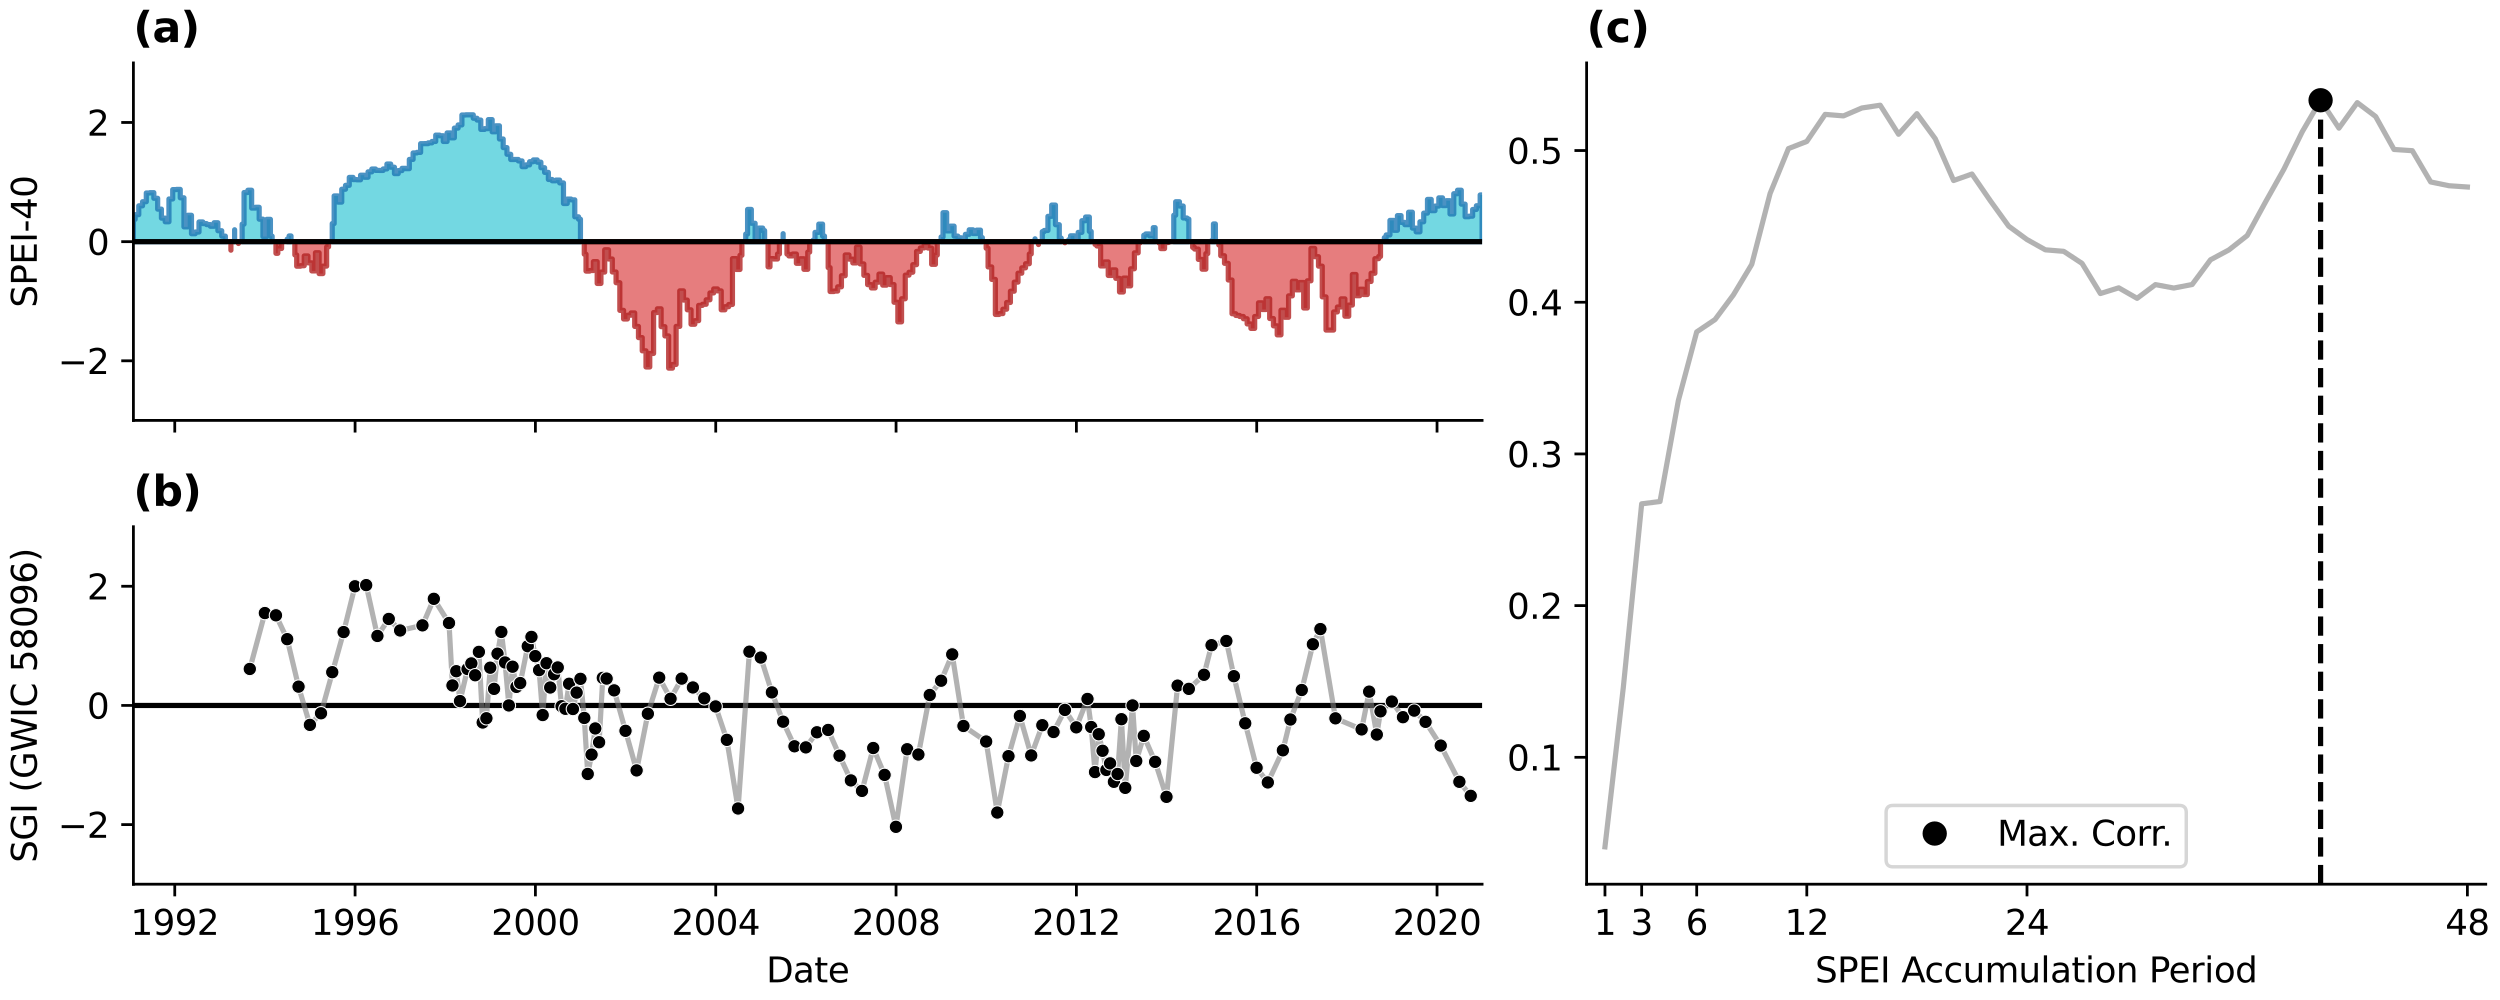 <?xml version="1.0" encoding="utf-8" standalone="no"?>
<!DOCTYPE svg PUBLIC "-//W3C//DTD SVG 1.1//EN"
  "http://www.w3.org/Graphics/SVG/1.1/DTD/svg11.dtd">
<svg xmlns:xlink="http://www.w3.org/1999/xlink" width="720pt" height="288pt" viewBox="0 0 720 288" xmlns="http://www.w3.org/2000/svg" version="1.1">
 <defs>
  <style type="text/css">*{stroke-linejoin: round; stroke-linecap: butt}</style>
 </defs>
 <g id="figure_1">
  <g id="patch_1">
   <path d="M 0 288 
L 720 288 
L 720 0 
L 0 0 
z
" style="fill: #ffffff"/>
  </g>
  <g id="axes_1">
   <g id="patch_2">
    <path d="M 38.421 121.071 
L 426.842 121.071 
L 426.842 18.118 
L 38.421 18.118 
z
" style="fill: #ffffff"/>
   </g>
   <g id="PolyCollection_1">
    <path d="M 38.421 69.595 
L 38.421 63.167 
L 38.918 63.167 
L 38.918 61.825 
L 39.967 61.825 
L 39.967 59.28 
L 41.051 59.28 
L 41.051 58.101 
L 42.135 58.101 
L 42.135 55.576 
L 43.219 55.576 
L 43.219 55.48 
L 44.304 55.48 
L 44.304 57.108 
L 45.406 57.108 
L 45.406 60.23 
L 46.49 60.23 
L 46.49 62.817 
L 47.574 62.817 
L 47.574 63.869 
L 48.658 63.869 
L 48.658 57.305 
L 49.742 57.305 
L 49.742 54.608 
L 50.844 54.608 
L 50.844 54.548 
L 51.911 54.548 
L 51.911 56.968 
L 52.977 56.968 
L 52.977 65.339 
L 54.061 65.339 
L 54.061 62.005 
L 55.145 62.005 
L 55.145 67.316 
L 56.23 67.316 
L 56.23 66.825 
L 57.314 66.825 
L 57.314 63.924 
L 58.416 63.924 
L 58.416 64.403 
L 59.5 64.403 
L 59.5 64.691 
L 60.584 64.691 
L 60.584 65.168 
L 61.668 65.168 
L 61.668 64.15 
L 62.752 64.15 
L 62.752 66.453 
L 63.854 66.453 
L 63.854 68.001 
L 64.903 68.001 
L 64.903 69.563 
L 65.401 69.563 
L 65.401 69.595 
L 65.401 69.595 
L 64.903 69.595 
L 64.903 69.595 
L 63.854 69.595 
L 63.854 69.595 
L 62.752 69.595 
L 62.752 69.595 
L 61.668 69.595 
L 61.668 69.595 
L 60.584 69.595 
L 60.584 69.595 
L 59.5 69.595 
L 59.5 69.595 
L 58.416 69.595 
L 58.416 69.595 
L 57.314 69.595 
L 57.314 69.595 
L 56.23 69.595 
L 56.23 69.595 
L 55.145 69.595 
L 55.145 69.595 
L 54.061 69.595 
L 54.061 69.595 
L 52.977 69.595 
L 52.977 69.595 
L 51.911 69.595 
L 51.911 69.595 
L 50.844 69.595 
L 50.844 69.595 
L 49.742 69.595 
L 49.742 69.595 
L 48.658 69.595 
L 48.658 69.595 
L 47.574 69.595 
L 47.574 69.595 
L 46.49 69.595 
L 46.49 69.595 
L 45.406 69.595 
L 45.406 69.595 
L 44.304 69.595 
L 44.304 69.595 
L 43.219 69.595 
L 43.219 69.595 
L 42.135 69.595 
L 42.135 69.595 
L 41.051 69.595 
L 41.051 69.595 
L 39.967 69.595 
L 39.967 69.595 
L 38.918 69.595 
L 38.918 69.595 
L 38.421 69.595 
z
" clip-path="url(#p3f644312a1)" style="fill: #17becf; fill-opacity: 0.6; stroke: #1f77b4; stroke-opacity: 0.8; stroke-width: 1.5"/>
    <path d="M 67.569 69.595 
L 67.569 66.172 
L 67.569 66.172 
L 67.569 69.595 
L 67.569 69.595 
L 67.569 69.595 
z
" clip-path="url(#p3f644312a1)" style="fill: #17becf; fill-opacity: 0.6; stroke: #1f77b4; stroke-opacity: 0.8; stroke-width: 1.5"/>
    <path d="M 69.737 69.595 
L 69.737 64.552 
L 70.288 64.552 
L 70.288 55.448 
L 71.39 55.448 
L 71.39 54.789 
L 72.474 54.789 
L 72.474 59.931 
L 73.559 59.931 
L 73.559 59.704 
L 74.643 59.704 
L 74.643 63.12 
L 75.727 63.12 
L 75.727 68.125 
L 76.829 68.125 
L 76.829 63.175 
L 77.878 63.175 
L 77.878 68.016 
L 78.375 68.016 
L 78.375 69.595 
L 78.375 69.595 
L 77.878 69.595 
L 77.878 69.595 
L 76.829 69.595 
L 76.829 69.595 
L 75.727 69.595 
L 75.727 69.595 
L 74.643 69.595 
L 74.643 69.595 
L 73.559 69.595 
L 73.559 69.595 
L 72.474 69.595 
L 72.474 69.595 
L 71.39 69.595 
L 71.39 69.595 
L 70.288 69.595 
L 70.288 69.595 
L 69.737 69.595 
z
" clip-path="url(#p3f644312a1)" style="fill: #17becf; fill-opacity: 0.6; stroke: #1f77b4; stroke-opacity: 0.8; stroke-width: 1.5"/>
    <path d="M 82.712 69.595 
L 82.712 68.862 
L 83.263 68.862 
L 83.263 67.954 
L 83.814 67.954 
L 83.814 69.595 
L 83.814 69.595 
L 83.263 69.595 
L 83.263 69.595 
L 82.712 69.595 
z
" clip-path="url(#p3f644312a1)" style="fill: #17becf; fill-opacity: 0.6; stroke: #1f77b4; stroke-opacity: 0.8; stroke-width: 1.5"/>
    <path d="M 95.687 69.595 
L 95.687 64.386 
L 96.238 64.386 
L 96.238 56.432 
L 97.34 56.432 
L 97.34 58.209 
L 98.424 58.209 
L 98.424 54.498 
L 99.508 54.498 
L 99.508 53.384 
L 100.592 53.384 
L 100.592 51.09 
L 101.676 51.09 
L 101.676 51.719 
L 102.778 51.719 
L 102.778 51.783 
L 103.845 51.783 
L 103.845 50.456 
L 104.911 50.456 
L 104.911 51.047 
L 105.995 51.047 
L 105.995 49.497 
L 107.079 49.497 
L 107.079 48.681 
L 108.164 48.681 
L 108.164 49.068 
L 109.248 49.068 
L 109.248 49.092 
L 110.35 49.092 
L 110.35 48.655 
L 111.434 48.655 
L 111.434 47.242 
L 112.518 47.242 
L 112.518 48.161 
L 113.602 48.161 
L 113.602 50 
L 114.686 50 
L 114.686 49.126 
L 115.788 49.126 
L 115.788 48.478 
L 116.837 48.478 
L 116.837 48.575 
L 117.886 48.575 
L 117.886 45.913 
L 118.97 45.913 
L 118.97 44.051 
L 120.054 44.051 
L 120.054 43.892 
L 121.138 43.892 
L 121.138 41.38 
L 122.222 41.38 
L 122.222 41.365 
L 123.324 41.365 
L 123.324 41.142 
L 124.408 41.142 
L 124.408 40.74 
L 125.493 40.74 
L 125.493 38.91 
L 126.577 38.91 
L 126.577 39.099 
L 127.661 39.099 
L 127.661 40.746 
L 128.763 40.746 
L 128.763 38.279 
L 129.812 38.279 
L 129.812 39.695 
L 130.86 39.695 
L 130.86 36.892 
L 131.944 36.892 
L 131.944 35.982 
L 133.029 35.982 
L 133.029 33.117 
L 134.113 33.117 
L 134.113 33.072 
L 135.197 33.072 
L 135.197 33.072 
L 136.299 33.072 
L 136.299 34.057 
L 137.383 34.057 
L 137.383 34.579 
L 138.467 34.579 
L 138.467 37.275 
L 139.551 37.275 
L 139.551 37.05 
L 140.636 37.05 
L 140.636 34.446 
L 141.738 34.446 
L 141.738 37.959 
L 142.786 37.959 
L 142.786 36.234 
L 143.835 36.234 
L 143.835 40.03 
L 144.919 40.03 
L 144.919 42.512 
L 146.003 42.512 
L 146.003 44.436 
L 147.087 44.436 
L 147.087 45.945 
L 148.172 45.945 
L 148.172 45.924 
L 149.274 45.924 
L 149.274 46.347 
L 150.358 46.347 
L 150.358 47.991 
L 151.442 47.991 
L 151.442 47.489 
L 152.526 47.489 
L 152.526 46.57 
L 153.61 46.57 
L 153.61 46.054 
L 154.712 46.054 
L 154.712 46.705 
L 155.779 46.705 
L 155.779 48.303 
L 156.845 48.303 
L 156.845 49.65 
L 157.929 49.65 
L 157.929 51.688 
L 159.013 51.688 
L 159.013 52.062 
L 160.098 52.062 
L 160.098 51.865 
L 161.182 51.865 
L 161.182 52.679 
L 162.284 52.679 
L 162.284 58.608 
L 163.368 58.608 
L 163.368 57.327 
L 164.452 57.327 
L 164.452 57.556 
L 165.536 57.556 
L 165.536 62.441 
L 166.62 62.441 
L 166.62 63.138 
L 167.171 63.138 
L 167.171 69.595 
L 167.171 69.595 
L 166.62 69.595 
L 166.62 69.595 
L 165.536 69.595 
L 165.536 69.595 
L 164.452 69.595 
L 164.452 69.595 
L 163.368 69.595 
L 163.368 69.595 
L 162.284 69.595 
L 162.284 69.595 
L 161.182 69.595 
L 161.182 69.595 
L 160.098 69.595 
L 160.098 69.595 
L 159.013 69.595 
L 159.013 69.595 
L 157.929 69.595 
L 157.929 69.595 
L 156.845 69.595 
L 156.845 69.595 
L 155.779 69.595 
L 155.779 69.595 
L 154.712 69.595 
L 154.712 69.595 
L 153.61 69.595 
L 153.61 69.595 
L 152.526 69.595 
L 152.526 69.595 
L 151.442 69.595 
L 151.442 69.595 
L 150.358 69.595 
L 150.358 69.595 
L 149.274 69.595 
L 149.274 69.595 
L 148.172 69.595 
L 148.172 69.595 
L 147.087 69.595 
L 147.087 69.595 
L 146.003 69.595 
L 146.003 69.595 
L 144.919 69.595 
L 144.919 69.595 
L 143.835 69.595 
L 143.835 69.595 
L 142.786 69.595 
L 142.786 69.595 
L 141.738 69.595 
L 141.738 69.595 
L 140.636 69.595 
L 140.636 69.595 
L 139.551 69.595 
L 139.551 69.595 
L 138.467 69.595 
L 138.467 69.595 
L 137.383 69.595 
L 137.383 69.595 
L 136.299 69.595 
L 136.299 69.595 
L 135.197 69.595 
L 135.197 69.595 
L 134.113 69.595 
L 134.113 69.595 
L 133.029 69.595 
L 133.029 69.595 
L 131.944 69.595 
L 131.944 69.595 
L 130.86 69.595 
L 130.86 69.595 
L 129.812 69.595 
L 129.812 69.595 
L 128.763 69.595 
L 128.763 69.595 
L 127.661 69.595 
L 127.661 69.595 
L 126.577 69.595 
L 126.577 69.595 
L 125.493 69.595 
L 125.493 69.595 
L 124.408 69.595 
L 124.408 69.595 
L 123.324 69.595 
L 123.324 69.595 
L 122.222 69.595 
L 122.222 69.595 
L 121.138 69.595 
L 121.138 69.595 
L 120.054 69.595 
L 120.054 69.595 
L 118.97 69.595 
L 118.97 69.595 
L 117.886 69.595 
L 117.886 69.595 
L 116.837 69.595 
L 116.837 69.595 
L 115.788 69.595 
L 115.788 69.595 
L 114.686 69.595 
L 114.686 69.595 
L 113.602 69.595 
L 113.602 69.595 
L 112.518 69.595 
L 112.518 69.595 
L 111.434 69.595 
L 111.434 69.595 
L 110.35 69.595 
L 110.35 69.595 
L 109.248 69.595 
L 109.248 69.595 
L 108.164 69.595 
L 108.164 69.595 
L 107.079 69.595 
L 107.079 69.595 
L 105.995 69.595 
L 105.995 69.595 
L 104.911 69.595 
L 104.911 69.595 
L 103.845 69.595 
L 103.845 69.595 
L 102.778 69.595 
L 102.778 69.595 
L 101.676 69.595 
L 101.676 69.595 
L 100.592 69.595 
L 100.592 69.595 
L 99.508 69.595 
L 99.508 69.595 
L 98.424 69.595 
L 98.424 69.595 
L 97.34 69.595 
L 97.34 69.595 
L 96.238 69.595 
L 96.238 69.595 
L 95.687 69.595 
z
" clip-path="url(#p3f644312a1)" style="fill: #17becf; fill-opacity: 0.6; stroke: #1f77b4; stroke-opacity: 0.8; stroke-width: 1.5"/>
    <path d="M 214.769 69.595 
L 214.769 67.407 
L 215.302 67.407 
L 215.302 60.317 
L 216.386 60.317 
L 216.386 64.305 
L 217.47 64.305 
L 217.47 68.894 
L 218.554 68.894 
L 218.554 65.684 
L 219.656 65.684 
L 219.656 66.409 
L 220.207 66.409 
L 220.207 69.595 
L 220.207 69.595 
L 219.656 69.595 
L 219.656 69.595 
L 218.554 69.595 
L 218.554 69.595 
L 217.47 69.595 
L 217.47 69.595 
L 216.386 69.595 
L 216.386 69.595 
L 215.302 69.595 
L 215.302 69.595 
L 214.769 69.595 
z
" clip-path="url(#p3f644312a1)" style="fill: #17becf; fill-opacity: 0.6; stroke: #1f77b4; stroke-opacity: 0.8; stroke-width: 1.5"/>
    <path d="M 225.539 69.595 
L 225.539 67.304 
L 225.539 67.304 
L 225.539 69.595 
L 225.539 69.595 
L 225.539 69.595 
z
" clip-path="url(#p3f644312a1)" style="fill: #17becf; fill-opacity: 0.6; stroke: #1f77b4; stroke-opacity: 0.8; stroke-width: 1.5"/>
    <path d="M 234.177 69.595 
L 234.177 69.174 
L 234.728 69.174 
L 234.728 66.927 
L 235.812 66.927 
L 235.812 64.542 
L 236.897 64.542 
L 236.897 67.98 
L 237.448 67.98 
L 237.448 69.595 
L 237.448 69.595 
L 236.897 69.595 
L 236.897 69.595 
L 235.812 69.595 
L 235.812 69.595 
L 234.728 69.595 
L 234.728 69.595 
L 234.177 69.595 
z
" clip-path="url(#p3f644312a1)" style="fill: #17becf; fill-opacity: 0.6; stroke: #1f77b4; stroke-opacity: 0.8; stroke-width: 1.5"/>
    <path d="M 271.039 69.595 
L 271.039 68.252 
L 271.59 68.252 
L 271.59 61.257 
L 272.639 61.257 
L 272.639 66.506 
L 273.688 66.506 
L 273.688 65.127 
L 274.772 65.127 
L 274.772 67.997 
L 275.856 67.997 
L 275.856 68.497 
L 276.94 68.497 
L 276.94 69.573 
L 278.024 69.573 
L 278.024 67.489 
L 279.126 67.489 
L 279.126 66.182 
L 280.211 66.182 
L 280.211 67.261 
L 281.295 67.261 
L 281.295 66.273 
L 282.379 66.273 
L 282.379 68.436 
L 282.912 68.436 
L 282.912 69.595 
L 282.912 69.595 
L 282.379 69.595 
L 282.379 69.595 
L 281.295 69.595 
L 281.295 69.595 
L 280.211 69.595 
L 280.211 69.595 
L 279.126 69.595 
L 279.126 69.595 
L 278.024 69.595 
L 278.024 69.595 
L 276.94 69.595 
L 276.94 69.595 
L 275.856 69.595 
L 275.856 69.595 
L 274.772 69.595 
L 274.772 69.595 
L 273.688 69.595 
L 273.688 69.595 
L 272.639 69.595 
L 272.639 69.595 
L 271.59 69.595 
L 271.59 69.595 
L 271.039 69.595 
z
" clip-path="url(#p3f644312a1)" style="fill: #17becf; fill-opacity: 0.6; stroke: #1f77b4; stroke-opacity: 0.8; stroke-width: 1.5"/>
    <path d="M 298.091 69.595 
L 298.091 68.778 
L 298.091 68.778 
L 298.091 69.595 
L 298.091 69.595 
L 298.091 69.595 
z
" clip-path="url(#p3f644312a1)" style="fill: #17becf; fill-opacity: 0.6; stroke: #1f77b4; stroke-opacity: 0.8; stroke-width: 1.5"/>
    <path d="M 300.188 69.595 
L 300.188 66.701 
L 300.721 66.701 
L 300.721 66.376 
L 301.805 66.376 
L 301.805 62.31 
L 302.889 62.31 
L 302.889 59.065 
L 303.974 59.065 
L 303.974 64.714 
L 305.076 64.714 
L 305.076 68.569 
L 305.627 68.569 
L 305.627 69.595 
L 305.627 69.595 
L 305.076 69.595 
L 305.076 69.595 
L 303.974 69.595 
L 303.974 69.595 
L 302.889 69.595 
L 302.889 69.595 
L 301.805 69.595 
L 301.805 69.595 
L 300.721 69.595 
L 300.721 69.595 
L 300.188 69.595 
z
" clip-path="url(#p3f644312a1)" style="fill: #17becf; fill-opacity: 0.6; stroke: #1f77b4; stroke-opacity: 0.8; stroke-width: 1.5"/>
    <path d="M 307.795 69.595 
L 307.795 69.032 
L 308.328 69.032 
L 308.328 67.913 
L 309.412 67.913 
L 309.412 69.331 
L 310.514 69.331 
L 310.514 66.924 
L 311.581 66.924 
L 311.581 63.563 
L 312.647 63.563 
L 312.647 62.505 
L 313.731 62.505 
L 313.731 66.66 
L 314.264 66.66 
L 314.264 69.595 
L 314.264 69.595 
L 313.731 69.595 
L 313.731 69.595 
L 312.647 69.595 
L 312.647 69.595 
L 311.581 69.595 
L 311.581 69.595 
L 310.514 69.595 
L 310.514 69.595 
L 309.412 69.595 
L 309.412 69.595 
L 308.328 69.595 
L 308.328 69.595 
L 307.795 69.595 
z
" clip-path="url(#p3f644312a1)" style="fill: #17becf; fill-opacity: 0.6; stroke: #1f77b4; stroke-opacity: 0.8; stroke-width: 1.5"/>
    <path d="M 329.407 69.595 
L 329.407 67.755 
L 329.958 67.755 
L 329.958 67.381 
L 331.06 67.381 
L 331.06 67.935 
L 332.145 67.935 
L 332.145 65.563 
L 332.678 65.563 
L 332.678 69.595 
L 332.678 69.595 
L 332.145 69.595 
L 332.145 69.595 
L 331.06 69.595 
L 331.06 69.595 
L 329.958 69.595 
L 329.958 69.595 
L 329.407 69.595 
z
" clip-path="url(#p3f644312a1)" style="fill: #17becf; fill-opacity: 0.6; stroke: #1f77b4; stroke-opacity: 0.8; stroke-width: 1.5"/>
    <path d="M 338.045 69.595 
L 338.045 61.994 
L 338.596 61.994 
L 338.596 58.105 
L 339.681 58.105 
L 339.681 59.338 
L 340.765 59.338 
L 340.765 62.783 
L 341.849 62.783 
L 341.849 63.1 
L 342.382 63.1 
L 342.382 69.595 
L 342.382 69.595 
L 341.849 69.595 
L 341.849 69.595 
L 340.765 69.595 
L 340.765 69.595 
L 339.681 69.595 
L 339.681 69.595 
L 338.596 69.595 
L 338.596 69.595 
L 338.045 69.595 
z
" clip-path="url(#p3f644312a1)" style="fill: #17becf; fill-opacity: 0.6; stroke: #1f77b4; stroke-opacity: 0.8; stroke-width: 1.5"/>
    <path d="M 348.923 69.595 
L 348.923 69.323 
L 349.474 69.323 
L 349.474 64.498 
L 350.025 64.498 
L 350.025 69.595 
L 350.025 69.595 
L 349.474 69.595 
L 349.474 69.595 
L 348.923 69.595 
z
" clip-path="url(#p3f644312a1)" style="fill: #17becf; fill-opacity: 0.6; stroke: #1f77b4; stroke-opacity: 0.8; stroke-width: 1.5"/>
    <path d="M 398.688 69.595 
L 398.688 68.447 
L 399.222 68.447 
L 399.222 67.664 
L 400.306 67.664 
L 400.306 63.477 
L 401.408 63.477 
L 401.408 66.325 
L 402.456 66.325 
L 402.456 62.094 
L 403.505 62.094 
L 403.505 64.048 
L 404.589 64.048 
L 404.589 64.711 
L 405.673 64.711 
L 405.673 61.112 
L 406.758 61.112 
L 406.758 65.697 
L 407.842 65.697 
L 407.842 66.772 
L 408.944 66.772 
L 408.944 63.876 
L 410.028 63.876 
L 410.028 61.385 
L 411.112 61.385 
L 411.112 57.434 
L 412.196 57.434 
L 412.196 60.671 
L 413.28 60.671 
L 413.28 59.35 
L 414.382 59.35 
L 414.382 56.981 
L 415.449 56.981 
L 415.449 59.208 
L 416.515 59.208 
L 416.515 57.801 
L 417.599 57.801 
L 417.599 61.628 
L 418.683 61.628 
L 418.683 55.787 
L 419.768 55.787 
L 419.768 54.782 
L 420.852 54.782 
L 420.852 58.797 
L 421.954 58.797 
L 421.954 62.426 
L 423.038 62.426 
L 423.038 62.259 
L 424.122 62.259 
L 424.122 60.333 
L 425.206 60.333 
L 425.206 59.252 
L 426.291 59.252 
L 426.291 56.15 
L 426.842 56.15 
L 426.842 69.595 
L 426.842 69.595 
L 426.291 69.595 
L 426.291 69.595 
L 425.206 69.595 
L 425.206 69.595 
L 424.122 69.595 
L 424.122 69.595 
L 423.038 69.595 
L 423.038 69.595 
L 421.954 69.595 
L 421.954 69.595 
L 420.852 69.595 
L 420.852 69.595 
L 419.768 69.595 
L 419.768 69.595 
L 418.683 69.595 
L 418.683 69.595 
L 417.599 69.595 
L 417.599 69.595 
L 416.515 69.595 
L 416.515 69.595 
L 415.449 69.595 
L 415.449 69.595 
L 414.382 69.595 
L 414.382 69.595 
L 413.28 69.595 
L 413.28 69.595 
L 412.196 69.595 
L 412.196 69.595 
L 411.112 69.595 
L 411.112 69.595 
L 410.028 69.595 
L 410.028 69.595 
L 408.944 69.595 
L 408.944 69.595 
L 407.842 69.595 
L 407.842 69.595 
L 406.758 69.595 
L 406.758 69.595 
L 405.673 69.595 
L 405.673 69.595 
L 404.589 69.595 
L 404.589 69.595 
L 403.505 69.595 
L 403.505 69.595 
L 402.456 69.595 
L 402.456 69.595 
L 401.408 69.595 
L 401.408 69.595 
L 400.306 69.595 
L 400.306 69.595 
L 399.222 69.595 
L 399.222 69.595 
L 398.688 69.595 
z
" clip-path="url(#p3f644312a1)" style="fill: #17becf; fill-opacity: 0.6; stroke: #1f77b4; stroke-opacity: 0.8; stroke-width: 1.5"/>
   </g>
   <g id="PolyCollection_2">
    <path d="M 66.503 69.595 
L 66.503 72.049 
L 66.503 72.049 
L 66.503 69.595 
L 66.503 69.595 
L 66.503 69.595 
z
" clip-path="url(#p3f644312a1)" style="fill: #d62728; fill-opacity: 0.6; stroke: #b22222; stroke-opacity: 0.8; stroke-width: 1.5"/>
    <path d="M 68.671 69.595 
L 68.671 70.125 
L 68.671 70.125 
L 68.671 69.595 
L 68.671 69.595 
L 68.671 69.595 
z
" clip-path="url(#p3f644312a1)" style="fill: #d62728; fill-opacity: 0.6; stroke: #b22222; stroke-opacity: 0.8; stroke-width: 1.5"/>
    <path d="M 79.477 69.595 
L 79.477 72.951 
L 80.01 72.951 
L 80.01 71.566 
L 81.095 71.566 
L 81.095 69.607 
L 81.646 69.607 
L 81.646 69.595 
L 81.646 69.595 
L 81.095 69.595 
L 81.095 69.595 
L 80.01 69.595 
L 80.01 69.595 
L 79.477 69.595 
z
" clip-path="url(#p3f644312a1)" style="fill: #d62728; fill-opacity: 0.6; stroke: #b22222; stroke-opacity: 0.8; stroke-width: 1.5"/>
    <path d="M 84.916 69.595 
L 84.916 73.417 
L 85.449 73.417 
L 85.449 76.671 
L 86.533 76.671 
L 86.533 76.521 
L 87.617 76.521 
L 87.617 73.715 
L 88.702 73.715 
L 88.702 75.699 
L 89.804 75.699 
L 89.804 78.023 
L 90.852 78.023 
L 90.852 72.786 
L 91.901 72.786 
L 91.901 78.797 
L 92.985 78.797 
L 92.985 76.639 
L 94.069 76.639 
L 94.069 71.096 
L 94.62 71.096 
L 94.62 69.595 
L 94.62 69.595 
L 94.069 69.595 
L 94.069 69.595 
L 92.985 69.595 
L 92.985 69.595 
L 91.901 69.595 
L 91.901 69.595 
L 90.852 69.595 
L 90.852 69.595 
L 89.804 69.595 
L 89.804 69.595 
L 88.702 69.595 
L 88.702 69.595 
L 87.617 69.595 
L 87.617 69.595 
L 86.533 69.595 
L 86.533 69.595 
L 85.449 69.595 
L 85.449 69.595 
L 84.916 69.595 
z
" clip-path="url(#p3f644312a1)" style="fill: #d62728; fill-opacity: 0.6; stroke: #b22222; stroke-opacity: 0.8; stroke-width: 1.5"/>
    <path d="M 168.273 69.595 
L 168.273 73.209 
L 168.771 73.209 
L 168.771 78.076 
L 169.82 78.076 
L 169.82 77.909 
L 170.904 77.909 
L 170.904 75.345 
L 171.988 75.345 
L 171.988 81.63 
L 173.072 81.63 
L 173.072 78.361 
L 174.156 78.361 
L 174.156 71.933 
L 175.258 71.933 
L 175.258 74.586 
L 176.343 74.586 
L 176.343 78.331 
L 177.427 78.331 
L 177.427 81.418 
L 178.511 81.418 
L 178.511 89.385 
L 179.595 89.385 
L 179.595 91.863 
L 180.697 91.863 
L 180.697 90.784 
L 181.746 90.784 
L 181.746 90.117 
L 182.794 90.117 
L 182.794 94.01 
L 183.878 94.01 
L 183.878 97.227 
L 184.963 97.227 
L 184.963 101.037 
L 186.047 101.037 
L 186.047 105.686 
L 187.131 105.686 
L 187.131 101.791 
L 188.233 101.791 
L 188.233 90.006 
L 189.317 90.006 
L 189.317 88.937 
L 190.401 88.937 
L 190.401 94.076 
L 191.485 94.076 
L 191.485 96.748 
L 192.57 96.748 
L 192.57 106.019 
L 193.672 106.019 
L 193.672 104.959 
L 194.72 104.959 
L 194.72 94.003 
L 195.769 94.003 
L 195.769 83.766 
L 196.853 83.766 
L 196.853 86.42 
L 197.937 86.42 
L 197.937 89.22 
L 199.021 89.22 
L 199.021 93.383 
L 200.106 93.383 
L 200.106 92.357 
L 201.208 92.357 
L 201.208 87.951 
L 202.292 87.951 
L 202.292 87.628 
L 203.376 87.628 
L 203.376 86.339 
L 204.46 86.339 
L 204.46 84.361 
L 205.544 84.361 
L 205.544 83.205 
L 206.646 83.205 
L 206.646 83.776 
L 207.713 83.776 
L 207.713 89.22 
L 208.779 89.22 
L 208.779 88.329 
L 209.863 88.329 
L 209.863 87.689 
L 210.947 87.689 
L 210.947 74.473 
L 212.032 74.473 
L 212.032 77.608 
L 213.116 77.608 
L 213.116 73.528 
L 213.667 73.528 
L 213.667 69.595 
L 213.667 69.595 
L 213.116 69.595 
L 213.116 69.595 
L 212.032 69.595 
L 212.032 69.595 
L 210.947 69.595 
L 210.947 69.595 
L 209.863 69.595 
L 209.863 69.595 
L 208.779 69.595 
L 208.779 69.595 
L 207.713 69.595 
L 207.713 69.595 
L 206.646 69.595 
L 206.646 69.595 
L 205.544 69.595 
L 205.544 69.595 
L 204.46 69.595 
L 204.46 69.595 
L 203.376 69.595 
L 203.376 69.595 
L 202.292 69.595 
L 202.292 69.595 
L 201.208 69.595 
L 201.208 69.595 
L 200.106 69.595 
L 200.106 69.595 
L 199.021 69.595 
L 199.021 69.595 
L 197.937 69.595 
L 197.937 69.595 
L 196.853 69.595 
L 196.853 69.595 
L 195.769 69.595 
L 195.769 69.595 
L 194.72 69.595 
L 194.72 69.595 
L 193.672 69.595 
L 193.672 69.595 
L 192.57 69.595 
L 192.57 69.595 
L 191.485 69.595 
L 191.485 69.595 
L 190.401 69.595 
L 190.401 69.595 
L 189.317 69.595 
L 189.317 69.595 
L 188.233 69.595 
L 188.233 69.595 
L 187.131 69.595 
L 187.131 69.595 
L 186.047 69.595 
L 186.047 69.595 
L 184.963 69.595 
L 184.963 69.595 
L 183.878 69.595 
L 183.878 69.595 
L 182.794 69.595 
L 182.794 69.595 
L 181.746 69.595 
L 181.746 69.595 
L 180.697 69.595 
L 180.697 69.595 
L 179.595 69.595 
L 179.595 69.595 
L 178.511 69.595 
L 178.511 69.595 
L 177.427 69.595 
L 177.427 69.595 
L 176.343 69.595 
L 176.343 69.595 
L 175.258 69.595 
L 175.258 69.595 
L 174.156 69.595 
L 174.156 69.595 
L 173.072 69.595 
L 173.072 69.595 
L 171.988 69.595 
L 171.988 69.595 
L 170.904 69.595 
L 170.904 69.595 
L 169.82 69.595 
L 169.82 69.595 
L 168.771 69.595 
L 168.771 69.595 
L 168.273 69.595 
z
" clip-path="url(#p3f644312a1)" style="fill: #d62728; fill-opacity: 0.6; stroke: #b22222; stroke-opacity: 0.8; stroke-width: 1.5"/>
    <path d="M 221.203 69.595 
L 221.203 76.848 
L 221.754 76.848 
L 221.754 74.475 
L 222.838 74.475 
L 222.838 74.595 
L 223.922 74.595 
L 223.922 73.15 
L 224.473 73.15 
L 224.473 69.595 
L 224.473 69.595 
L 223.922 69.595 
L 223.922 69.595 
L 222.838 69.595 
L 222.838 69.595 
L 221.754 69.595 
L 221.754 69.595 
L 221.203 69.595 
z
" clip-path="url(#p3f644312a1)" style="fill: #d62728; fill-opacity: 0.6; stroke: #b22222; stroke-opacity: 0.8; stroke-width: 1.5"/>
    <path d="M 226.641 69.595 
L 226.641 73.181 
L 227.192 73.181 
L 227.192 73.708 
L 228.277 73.708 
L 228.277 73.161 
L 229.361 73.161 
L 229.361 75.83 
L 230.445 75.83 
L 230.445 74.521 
L 231.529 74.521 
L 231.529 77.567 
L 232.631 77.567 
L 232.631 72.603 
L 233.182 72.603 
L 233.182 69.595 
L 233.182 69.595 
L 232.631 69.595 
L 232.631 69.595 
L 231.529 69.595 
L 231.529 69.595 
L 230.445 69.595 
L 230.445 69.595 
L 229.361 69.595 
L 229.361 69.595 
L 228.277 69.595 
L 228.277 69.595 
L 227.192 69.595 
L 227.192 69.595 
L 226.641 69.595 
z
" clip-path="url(#p3f644312a1)" style="fill: #d62728; fill-opacity: 0.6; stroke: #b22222; stroke-opacity: 0.8; stroke-width: 1.5"/>
    <path d="M 238.514 69.595 
L 238.514 77.072 
L 239.065 77.072 
L 239.065 83.96 
L 240.167 83.96 
L 240.167 83.817 
L 241.251 83.817 
L 241.251 82.601 
L 242.335 82.601 
L 242.335 79.405 
L 243.42 79.405 
L 243.42 73.42 
L 244.504 73.42 
L 244.504 74.622 
L 245.606 74.622 
L 245.606 75.724 
L 246.654 75.724 
L 246.654 71.173 
L 247.703 71.173 
L 247.703 76.002 
L 248.787 76.002 
L 248.787 79.297 
L 249.871 79.297 
L 249.871 81.975 
L 250.955 81.975 
L 250.955 82.924 
L 252.04 82.924 
L 252.04 81.271 
L 253.142 81.271 
L 253.142 78.94 
L 254.226 78.94 
L 254.226 82.125 
L 255.31 82.125 
L 255.31 79.944 
L 256.394 79.944 
L 256.394 81.953 
L 257.478 81.953 
L 257.478 87.052 
L 258.58 87.052 
L 258.58 92.686 
L 259.647 92.686 
L 259.647 86.046 
L 260.713 86.046 
L 260.713 79.236 
L 261.797 79.236 
L 261.797 78.406 
L 262.881 78.406 
L 262.881 76.226 
L 263.966 76.226 
L 263.966 72.4 
L 265.05 72.4 
L 265.05 71.406 
L 266.152 71.406 
L 266.152 70.601 
L 267.236 70.601 
L 267.236 71.435 
L 268.32 71.435 
L 268.32 76.129 
L 269.404 76.129 
L 269.404 73.454 
L 269.937 73.454 
L 269.937 69.595 
L 269.937 69.595 
L 269.404 69.595 
L 269.404 69.595 
L 268.32 69.595 
L 268.32 69.595 
L 267.236 69.595 
L 267.236 69.595 
L 266.152 69.595 
L 266.152 69.595 
L 265.05 69.595 
L 265.05 69.595 
L 263.966 69.595 
L 263.966 69.595 
L 262.881 69.595 
L 262.881 69.595 
L 261.797 69.595 
L 261.797 69.595 
L 260.713 69.595 
L 260.713 69.595 
L 259.647 69.595 
L 259.647 69.595 
L 258.58 69.595 
L 258.58 69.595 
L 257.478 69.595 
L 257.478 69.595 
L 256.394 69.595 
L 256.394 69.595 
L 255.31 69.595 
L 255.31 69.595 
L 254.226 69.595 
L 254.226 69.595 
L 253.142 69.595 
L 253.142 69.595 
L 252.04 69.595 
L 252.04 69.595 
L 250.955 69.595 
L 250.955 69.595 
L 249.871 69.595 
L 249.871 69.595 
L 248.787 69.595 
L 248.787 69.595 
L 247.703 69.595 
L 247.703 69.595 
L 246.654 69.595 
L 246.654 69.595 
L 245.606 69.595 
L 245.606 69.595 
L 244.504 69.595 
L 244.504 69.595 
L 243.42 69.595 
L 243.42 69.595 
L 242.335 69.595 
L 242.335 69.595 
L 241.251 69.595 
L 241.251 69.595 
L 240.167 69.595 
L 240.167 69.595 
L 239.065 69.595 
L 239.065 69.595 
L 238.514 69.595 
z
" clip-path="url(#p3f644312a1)" style="fill: #d62728; fill-opacity: 0.6; stroke: #b22222; stroke-opacity: 0.8; stroke-width: 1.5"/>
    <path d="M 284.014 69.595 
L 284.014 71.498 
L 284.565 71.498 
L 284.565 76.874 
L 285.614 76.874 
L 285.614 80.465 
L 286.662 80.465 
L 286.662 90.564 
L 287.746 90.564 
L 287.746 90.32 
L 288.831 90.32 
L 288.831 89.052 
L 289.915 89.052 
L 289.915 87.109 
L 290.999 87.109 
L 290.999 83.867 
L 292.101 83.867 
L 292.101 81.254 
L 293.185 81.254 
L 293.185 78.677 
L 294.269 78.677 
L 294.269 77.136 
L 295.354 77.136 
L 295.354 75.95 
L 296.438 75.95 
L 296.438 73.142 
L 296.989 73.142 
L 296.989 69.595 
L 296.989 69.595 
L 296.438 69.595 
L 296.438 69.595 
L 295.354 69.595 
L 295.354 69.595 
L 294.269 69.595 
L 294.269 69.595 
L 293.185 69.595 
L 293.185 69.595 
L 292.101 69.595 
L 292.101 69.595 
L 290.999 69.595 
L 290.999 69.595 
L 289.915 69.595 
L 289.915 69.595 
L 288.831 69.595 
L 288.831 69.595 
L 287.746 69.595 
L 287.746 69.595 
L 286.662 69.595 
L 286.662 69.595 
L 285.614 69.595 
L 285.614 69.595 
L 284.565 69.595 
L 284.565 69.595 
L 284.014 69.595 
z
" clip-path="url(#p3f644312a1)" style="fill: #d62728; fill-opacity: 0.6; stroke: #b22222; stroke-opacity: 0.8; stroke-width: 1.5"/>
    <path d="M 299.086 69.595 
L 299.086 70.425 
L 299.086 70.425 
L 299.086 69.595 
L 299.086 69.595 
L 299.086 69.595 
z
" clip-path="url(#p3f644312a1)" style="fill: #d62728; fill-opacity: 0.6; stroke: #b22222; stroke-opacity: 0.8; stroke-width: 1.5"/>
    <path d="M 306.693 69.595 
L 306.693 69.909 
L 306.693 69.909 
L 306.693 69.595 
L 306.693 69.595 
L 306.693 69.595 
z
" clip-path="url(#p3f644312a1)" style="fill: #d62728; fill-opacity: 0.6; stroke: #b22222; stroke-opacity: 0.8; stroke-width: 1.5"/>
    <path d="M 315.366 69.595 
L 315.366 70.376 
L 315.9 70.376 
L 315.9 70.84 
L 316.984 70.84 
L 316.984 76.594 
L 318.086 76.594 
L 318.086 75.43 
L 319.17 75.43 
L 319.17 79.33 
L 320.254 79.33 
L 320.254 77.726 
L 321.338 77.726 
L 321.338 80.167 
L 322.422 80.167 
L 322.422 84.091 
L 323.524 84.091 
L 323.524 80.093 
L 324.573 80.093 
L 324.573 82.333 
L 325.622 82.333 
L 325.622 77.411 
L 326.706 77.411 
L 326.706 72.819 
L 327.79 72.819 
L 327.79 69.93 
L 328.341 69.93 
L 328.341 69.595 
L 328.341 69.595 
L 327.79 69.595 
L 327.79 69.595 
L 326.706 69.595 
L 326.706 69.595 
L 325.622 69.595 
L 325.622 69.595 
L 324.573 69.595 
L 324.573 69.595 
L 323.524 69.595 
L 323.524 69.595 
L 322.422 69.595 
L 322.422 69.595 
L 321.338 69.595 
L 321.338 69.595 
L 320.254 69.595 
L 320.254 69.595 
L 319.17 69.595 
L 319.17 69.595 
L 318.086 69.595 
L 318.086 69.595 
L 316.984 69.595 
L 316.984 69.595 
L 315.9 69.595 
L 315.9 69.595 
L 315.366 69.595 
z
" clip-path="url(#p3f644312a1)" style="fill: #d62728; fill-opacity: 0.6; stroke: #b22222; stroke-opacity: 0.8; stroke-width: 1.5"/>
    <path d="M 333.78 69.595 
L 333.78 69.96 
L 334.313 69.96 
L 334.313 71.593 
L 335.397 71.593 
L 335.397 69.841 
L 336.499 69.841 
L 336.499 69.595 
L 337.05 69.595 
L 337.05 69.595 
L 337.05 69.595 
L 336.499 69.595 
L 336.499 69.595 
L 335.397 69.595 
L 335.397 69.595 
L 334.313 69.595 
L 334.313 69.595 
L 333.78 69.595 
z
" clip-path="url(#p3f644312a1)" style="fill: #d62728; fill-opacity: 0.6; stroke: #b22222; stroke-opacity: 0.8; stroke-width: 1.5"/>
    <path d="M 343.484 69.595 
L 343.484 71.247 
L 344.035 71.247 
L 344.035 71.725 
L 345.119 71.725 
L 345.119 74.707 
L 346.203 74.707 
L 346.203 77.523 
L 347.288 77.523 
L 347.288 73.041 
L 347.821 73.041 
L 347.821 69.595 
L 347.821 69.595 
L 347.288 69.595 
L 347.288 69.595 
L 346.203 69.595 
L 346.203 69.595 
L 345.119 69.595 
L 345.119 69.595 
L 344.035 69.595 
L 344.035 69.595 
L 343.484 69.595 
z
" clip-path="url(#p3f644312a1)" style="fill: #d62728; fill-opacity: 0.6; stroke: #b22222; stroke-opacity: 0.8; stroke-width: 1.5"/>
    <path d="M 351.02 69.595 
L 351.02 70.548 
L 351.571 70.548 
L 351.571 73.644 
L 352.655 73.644 
L 352.655 75.835 
L 353.739 75.835 
L 353.739 80.637 
L 354.823 80.637 
L 354.823 90.356 
L 355.908 90.356 
L 355.908 90.846 
L 357.01 90.846 
L 357.01 91.149 
L 358.094 91.149 
L 358.094 91.795 
L 359.178 91.795 
L 359.178 93.292 
L 360.262 93.292 
L 360.262 94.576 
L 361.346 94.576 
L 361.346 91.149 
L 362.448 91.149 
L 362.448 87.211 
L 363.515 87.211 
L 363.515 89.147 
L 364.581 89.147 
L 364.581 86.034 
L 365.665 86.034 
L 365.665 91.731 
L 366.749 91.731 
L 366.749 93.84 
L 367.834 93.84 
L 367.834 96.441 
L 368.918 96.441 
L 368.918 89.338 
L 370.02 89.338 
L 370.02 91.379 
L 371.104 91.379 
L 371.104 85.21 
L 372.188 85.21 
L 372.188 80.998 
L 373.272 80.998 
L 373.272 83.487 
L 374.357 83.487 
L 374.357 81.345 
L 375.458 81.345 
L 375.458 88.697 
L 376.507 88.697 
L 376.507 80.873 
L 377.556 80.873 
L 377.556 71.538 
L 378.64 71.538 
L 378.64 73.916 
L 379.724 73.916 
L 379.724 76.65 
L 380.808 76.65 
L 380.808 85.504 
L 381.892 85.504 
L 381.892 95.061 
L 382.994 95.061 
L 382.994 95.055 
L 384.079 95.055 
L 384.079 89.835 
L 385.163 89.835 
L 385.163 88.417 
L 386.247 88.417 
L 386.247 86.066 
L 387.331 86.066 
L 387.331 91.063 
L 388.433 91.063 
L 388.433 87.859 
L 389.482 87.859 
L 389.482 79.05 
L 390.53 79.05 
L 390.53 85.166 
L 391.615 85.166 
L 391.615 83.294 
L 392.699 83.294 
L 392.699 84.833 
L 393.783 84.833 
L 393.783 81.067 
L 394.867 81.067 
L 394.867 78.696 
L 395.969 78.696 
L 395.969 74.494 
L 397.053 74.494 
L 397.053 73.868 
L 397.586 73.868 
L 397.586 69.595 
L 397.586 69.595 
L 397.053 69.595 
L 397.053 69.595 
L 395.969 69.595 
L 395.969 69.595 
L 394.867 69.595 
L 394.867 69.595 
L 393.783 69.595 
L 393.783 69.595 
L 392.699 69.595 
L 392.699 69.595 
L 391.615 69.595 
L 391.615 69.595 
L 390.53 69.595 
L 390.53 69.595 
L 389.482 69.595 
L 389.482 69.595 
L 388.433 69.595 
L 388.433 69.595 
L 387.331 69.595 
L 387.331 69.595 
L 386.247 69.595 
L 386.247 69.595 
L 385.163 69.595 
L 385.163 69.595 
L 384.079 69.595 
L 384.079 69.595 
L 382.994 69.595 
L 382.994 69.595 
L 381.892 69.595 
L 381.892 69.595 
L 380.808 69.595 
L 380.808 69.595 
L 379.724 69.595 
L 379.724 69.595 
L 378.64 69.595 
L 378.64 69.595 
L 377.556 69.595 
L 377.556 69.595 
L 376.507 69.595 
L 376.507 69.595 
L 375.458 69.595 
L 375.458 69.595 
L 374.357 69.595 
L 374.357 69.595 
L 373.272 69.595 
L 373.272 69.595 
L 372.188 69.595 
L 372.188 69.595 
L 371.104 69.595 
L 371.104 69.595 
L 370.02 69.595 
L 370.02 69.595 
L 368.918 69.595 
L 368.918 69.595 
L 367.834 69.595 
L 367.834 69.595 
L 366.749 69.595 
L 366.749 69.595 
L 365.665 69.595 
L 365.665 69.595 
L 364.581 69.595 
L 364.581 69.595 
L 363.515 69.595 
L 363.515 69.595 
L 362.448 69.595 
L 362.448 69.595 
L 361.346 69.595 
L 361.346 69.595 
L 360.262 69.595 
L 360.262 69.595 
L 359.178 69.595 
L 359.178 69.595 
L 358.094 69.595 
L 358.094 69.595 
L 357.01 69.595 
L 357.01 69.595 
L 355.908 69.595 
L 355.908 69.595 
L 354.823 69.595 
L 354.823 69.595 
L 353.739 69.595 
L 353.739 69.595 
L 352.655 69.595 
L 352.655 69.595 
L 351.571 69.595 
L 351.571 69.595 
L 351.02 69.595 
z
" clip-path="url(#p3f644312a1)" style="fill: #d62728; fill-opacity: 0.6; stroke: #b22222; stroke-opacity: 0.8; stroke-width: 1.5"/>
   </g>
   <g id="matplotlib.axis_1">
    <g id="xtick_1">
     <g id="line2d_1">
      <defs>
       <path id="m3baa019dd5" d="M 0 0 
L 0 3.5 
" style="stroke: #000000; stroke-width: 0.8"/>
      </defs>
      <g>
       <use xlink:href="#m3baa019dd5" x="50.329" y="121.071" style="stroke: #000000; stroke-width: 0.8"/>
      </g>
     </g>
    </g>
    <g id="xtick_2">
     <g id="line2d_2">
      <g>
       <use xlink:href="#m3baa019dd5" x="102.263" y="121.071" style="stroke: #000000; stroke-width: 0.8"/>
      </g>
     </g>
    </g>
    <g id="xtick_3">
     <g id="line2d_3">
      <g>
       <use xlink:href="#m3baa019dd5" x="154.197" y="121.071" style="stroke: #000000; stroke-width: 0.8"/>
      </g>
     </g>
    </g>
    <g id="xtick_4">
     <g id="line2d_4">
      <g>
       <use xlink:href="#m3baa019dd5" x="206.131" y="121.071" style="stroke: #000000; stroke-width: 0.8"/>
      </g>
     </g>
    </g>
    <g id="xtick_5">
     <g id="line2d_5">
      <g>
       <use xlink:href="#m3baa019dd5" x="258.065" y="121.071" style="stroke: #000000; stroke-width: 0.8"/>
      </g>
     </g>
    </g>
    <g id="xtick_6">
     <g id="line2d_6">
      <g>
       <use xlink:href="#m3baa019dd5" x="309.999" y="121.071" style="stroke: #000000; stroke-width: 0.8"/>
      </g>
     </g>
    </g>
    <g id="xtick_7">
     <g id="line2d_7">
      <g>
       <use xlink:href="#m3baa019dd5" x="361.933" y="121.071" style="stroke: #000000; stroke-width: 0.8"/>
      </g>
     </g>
    </g>
    <g id="xtick_8">
     <g id="line2d_8">
      <g>
       <use xlink:href="#m3baa019dd5" x="413.867" y="121.071" style="stroke: #000000; stroke-width: 0.8"/>
      </g>
     </g>
    </g>
   </g>
   <g id="matplotlib.axis_2">
    <g id="ytick_1">
     <g id="line2d_9">
      <defs>
       <path id="m8e68a92887" d="M 0 0 
L -3.5 0 
" style="stroke: #000000; stroke-width: 0.8"/>
      </defs>
      <g>
       <use xlink:href="#m8e68a92887" x="38.421" y="103.913" style="stroke: #000000; stroke-width: 0.8"/>
      </g>
     </g>
     <g id="text_1">
      <!-- −2 -->
      <g transform="translate(16.678 107.712) scale(0.1 -0.1)">
       <defs>
        <path id="DejaVuSans-2212" d="M 678 2272 
L 4684 2272 
L 4684 1741 
L 678 1741 
L 678 2272 
z
" transform="scale(0.016)"/>
        <path id="DejaVuSans-32" d="M 1228 531 
L 3431 531 
L 3431 0 
L 469 0 
L 469 531 
Q 828 903 1448 1529 
Q 2069 2156 2228 2338 
Q 2531 2678 2651 2914 
Q 2772 3150 2772 3378 
Q 2772 3750 2511 3984 
Q 2250 4219 1831 4219 
Q 1534 4219 1204 4116 
Q 875 4013 500 3803 
L 500 4441 
Q 881 4594 1212 4672 
Q 1544 4750 1819 4750 
Q 2544 4750 2975 4387 
Q 3406 4025 3406 3419 
Q 3406 3131 3298 2873 
Q 3191 2616 2906 2266 
Q 2828 2175 2409 1742 
Q 1991 1309 1228 531 
z
" transform="scale(0.016)"/>
       </defs>
       <use xlink:href="#DejaVuSans-2212"/>
       <use xlink:href="#DejaVuSans-32" x="83.789"/>
      </g>
     </g>
    </g>
    <g id="ytick_2">
     <g id="line2d_10">
      <g>
       <use xlink:href="#m8e68a92887" x="38.421" y="69.595" style="stroke: #000000; stroke-width: 0.8"/>
      </g>
     </g>
     <g id="text_2">
      <!-- 0 -->
      <g transform="translate(25.058 73.394) scale(0.1 -0.1)">
       <defs>
        <path id="DejaVuSans-30" d="M 2034 4250 
Q 1547 4250 1301 3770 
Q 1056 3291 1056 2328 
Q 1056 1369 1301 889 
Q 1547 409 2034 409 
Q 2525 409 2770 889 
Q 3016 1369 3016 2328 
Q 3016 3291 2770 3770 
Q 2525 4250 2034 4250 
z
M 2034 4750 
Q 2819 4750 3233 4129 
Q 3647 3509 3647 2328 
Q 3647 1150 3233 529 
Q 2819 -91 2034 -91 
Q 1250 -91 836 529 
Q 422 1150 422 2328 
Q 422 3509 836 4129 
Q 1250 4750 2034 4750 
z
" transform="scale(0.016)"/>
       </defs>
       <use xlink:href="#DejaVuSans-30"/>
      </g>
     </g>
    </g>
    <g id="ytick_3">
     <g id="line2d_11">
      <g>
       <use xlink:href="#m8e68a92887" x="38.421" y="35.277" style="stroke: #000000; stroke-width: 0.8"/>
      </g>
     </g>
     <g id="text_3">
      <!-- 2 -->
      <g transform="translate(25.058 39.076) scale(0.1 -0.1)">
       <use xlink:href="#DejaVuSans-32"/>
      </g>
     </g>
    </g>
    <g id="text_4">
     <!-- SPEI-40 -->
     <g transform="translate(10.599 88.585) rotate(-90) scale(0.1 -0.1)">
      <defs>
       <path id="DejaVuSans-53" d="M 3425 4513 
L 3425 3897 
Q 3066 4069 2747 4153 
Q 2428 4238 2131 4238 
Q 1616 4238 1336 4038 
Q 1056 3838 1056 3469 
Q 1056 3159 1242 3001 
Q 1428 2844 1947 2747 
L 2328 2669 
Q 3034 2534 3370 2195 
Q 3706 1856 3706 1288 
Q 3706 609 3251 259 
Q 2797 -91 1919 -91 
Q 1588 -91 1214 -16 
Q 841 59 441 206 
L 441 856 
Q 825 641 1194 531 
Q 1563 422 1919 422 
Q 2459 422 2753 634 
Q 3047 847 3047 1241 
Q 3047 1584 2836 1778 
Q 2625 1972 2144 2069 
L 1759 2144 
Q 1053 2284 737 2584 
Q 422 2884 422 3419 
Q 422 4038 858 4394 
Q 1294 4750 2059 4750 
Q 2388 4750 2728 4690 
Q 3069 4631 3425 4513 
z
" transform="scale(0.016)"/>
       <path id="DejaVuSans-50" d="M 1259 4147 
L 1259 2394 
L 2053 2394 
Q 2494 2394 2734 2622 
Q 2975 2850 2975 3272 
Q 2975 3691 2734 3919 
Q 2494 4147 2053 4147 
L 1259 4147 
z
M 628 4666 
L 2053 4666 
Q 2838 4666 3239 4311 
Q 3641 3956 3641 3272 
Q 3641 2581 3239 2228 
Q 2838 1875 2053 1875 
L 1259 1875 
L 1259 0 
L 628 0 
L 628 4666 
z
" transform="scale(0.016)"/>
       <path id="DejaVuSans-45" d="M 628 4666 
L 3578 4666 
L 3578 4134 
L 1259 4134 
L 1259 2753 
L 3481 2753 
L 3481 2222 
L 1259 2222 
L 1259 531 
L 3634 531 
L 3634 0 
L 628 0 
L 628 4666 
z
" transform="scale(0.016)"/>
       <path id="DejaVuSans-49" d="M 628 4666 
L 1259 4666 
L 1259 0 
L 628 0 
L 628 4666 
z
" transform="scale(0.016)"/>
       <path id="DejaVuSans-2d" d="M 313 2009 
L 1997 2009 
L 1997 1497 
L 313 1497 
L 313 2009 
z
" transform="scale(0.016)"/>
       <path id="DejaVuSans-34" d="M 2419 4116 
L 825 1625 
L 2419 1625 
L 2419 4116 
z
M 2253 4666 
L 3047 4666 
L 3047 1625 
L 3713 1625 
L 3713 1100 
L 3047 1100 
L 3047 0 
L 2419 0 
L 2419 1100 
L 313 1100 
L 313 1709 
L 2253 4666 
z
" transform="scale(0.016)"/>
      </defs>
      <use xlink:href="#DejaVuSans-53"/>
      <use xlink:href="#DejaVuSans-50" x="63.477"/>
      <use xlink:href="#DejaVuSans-45" x="123.779"/>
      <use xlink:href="#DejaVuSans-49" x="186.963"/>
      <use xlink:href="#DejaVuSans-2d" x="216.455"/>
      <use xlink:href="#DejaVuSans-34" x="252.539"/>
      <use xlink:href="#DejaVuSans-30" x="316.162"/>
     </g>
    </g>
   </g>
   <g id="line2d_12">
    <path d="M 38.421 69.595 
L 426.842 69.595 
" clip-path="url(#p3f644312a1)" style="fill: none; stroke: #000000; stroke-width: 1.5; stroke-linecap: square"/>
   </g>
   <g id="patch_3">
    <path d="M 38.421 121.071 
L 38.421 18.118 
" style="fill: none; stroke: #000000; stroke-width: 0.8; stroke-linejoin: miter; stroke-linecap: square"/>
   </g>
   <g id="patch_4">
    <path d="M 38.421 121.071 
L 426.842 121.071 
" style="fill: none; stroke: #000000; stroke-width: 0.8; stroke-linejoin: miter; stroke-linecap: square"/>
   </g>
   <g id="text_5">
    <!-- (a) -->
    <g transform="translate(38.421 12.118) scale(0.12 -0.12)">
     <defs>
      <path id="DejaVuSans-Bold-28" d="M 2413 -844 
L 1484 -844 
Q 1006 -72 778 623 
Q 550 1319 550 2003 
Q 550 2688 779 3389 
Q 1009 4091 1484 4856 
L 2413 4856 
Q 2013 4116 1813 3408 
Q 1613 2700 1613 2009 
Q 1613 1319 1811 609 
Q 2009 -100 2413 -844 
z
" transform="scale(0.016)"/>
      <path id="DejaVuSans-Bold-61" d="M 2106 1575 
Q 1756 1575 1579 1456 
Q 1403 1338 1403 1106 
Q 1403 894 1545 773 
Q 1688 653 1941 653 
Q 2256 653 2472 879 
Q 2688 1106 2688 1447 
L 2688 1575 
L 2106 1575 
z
M 3816 1997 
L 3816 0 
L 2688 0 
L 2688 519 
Q 2463 200 2181 54 
Q 1900 -91 1497 -91 
Q 953 -91 614 226 
Q 275 544 275 1050 
Q 275 1666 698 1953 
Q 1122 2241 2028 2241 
L 2688 2241 
L 2688 2328 
Q 2688 2594 2478 2717 
Q 2269 2841 1825 2841 
Q 1466 2841 1156 2769 
Q 847 2697 581 2553 
L 581 3406 
Q 941 3494 1303 3539 
Q 1666 3584 2028 3584 
Q 2975 3584 3395 3211 
Q 3816 2838 3816 1997 
z
" transform="scale(0.016)"/>
      <path id="DejaVuSans-Bold-29" d="M 513 -844 
Q 913 -100 1113 609 
Q 1313 1319 1313 2009 
Q 1313 2700 1113 3408 
Q 913 4116 513 4856 
L 1441 4856 
Q 1916 4091 2145 3389 
Q 2375 2688 2375 2003 
Q 2375 1319 2147 623 
Q 1919 -72 1441 -844 
L 513 -844 
z
" transform="scale(0.016)"/>
     </defs>
     <use xlink:href="#DejaVuSans-Bold-28"/>
     <use xlink:href="#DejaVuSans-Bold-61" x="45.703"/>
     <use xlink:href="#DejaVuSans-Bold-29" x="113.184"/>
    </g>
   </g>
  </g>
  <g id="axes_2">
   <g id="patch_5">
    <path d="M 456.945 254.644 
L 715.892 254.644 
L 715.892 18.118 
L 456.945 18.118 
z
" style="fill: #ffffff"/>
   </g>
   <g id="matplotlib.axis_3">
    <g id="xtick_9">
     <g id="line2d_13">
      <g>
       <use xlink:href="#m3baa019dd5" x="462.229" y="254.644" style="stroke: #000000; stroke-width: 0.8"/>
      </g>
     </g>
     <g id="text_6">
      <!-- 1 -->
      <g transform="translate(459.048 269.242) scale(0.1 -0.1)">
       <defs>
        <path id="DejaVuSans-31" d="M 794 531 
L 1825 531 
L 1825 4091 
L 703 3866 
L 703 4441 
L 1819 4666 
L 2450 4666 
L 2450 531 
L 3481 531 
L 3481 0 
L 794 0 
L 794 531 
z
" transform="scale(0.016)"/>
       </defs>
       <use xlink:href="#DejaVuSans-31"/>
      </g>
     </g>
    </g>
    <g id="xtick_10">
     <g id="line2d_14">
      <g>
       <use xlink:href="#m3baa019dd5" x="472.799" y="254.644" style="stroke: #000000; stroke-width: 0.8"/>
      </g>
     </g>
     <g id="text_7">
      <!-- 3 -->
      <g transform="translate(469.617 269.242) scale(0.1 -0.1)">
       <defs>
        <path id="DejaVuSans-33" d="M 2597 2516 
Q 3050 2419 3304 2112 
Q 3559 1806 3559 1356 
Q 3559 666 3084 287 
Q 2609 -91 1734 -91 
Q 1441 -91 1130 -33 
Q 819 25 488 141 
L 488 750 
Q 750 597 1062 519 
Q 1375 441 1716 441 
Q 2309 441 2620 675 
Q 2931 909 2931 1356 
Q 2931 1769 2642 2001 
Q 2353 2234 1838 2234 
L 1294 2234 
L 1294 2753 
L 1863 2753 
Q 2328 2753 2575 2939 
Q 2822 3125 2822 3475 
Q 2822 3834 2567 4026 
Q 2313 4219 1838 4219 
Q 1578 4219 1281 4162 
Q 984 4106 628 3988 
L 628 4550 
Q 988 4650 1302 4700 
Q 1616 4750 1894 4750 
Q 2613 4750 3031 4423 
Q 3450 4097 3450 3541 
Q 3450 3153 3228 2886 
Q 3006 2619 2597 2516 
z
" transform="scale(0.016)"/>
       </defs>
       <use xlink:href="#DejaVuSans-33"/>
      </g>
     </g>
    </g>
    <g id="xtick_11">
     <g id="line2d_15">
      <g>
       <use xlink:href="#m3baa019dd5" x="488.652" y="254.644" style="stroke: #000000; stroke-width: 0.8"/>
      </g>
     </g>
     <g id="text_8">
      <!-- 6 -->
      <g transform="translate(485.471 269.242) scale(0.1 -0.1)">
       <defs>
        <path id="DejaVuSans-36" d="M 2113 2584 
Q 1688 2584 1439 2293 
Q 1191 2003 1191 1497 
Q 1191 994 1439 701 
Q 1688 409 2113 409 
Q 2538 409 2786 701 
Q 3034 994 3034 1497 
Q 3034 2003 2786 2293 
Q 2538 2584 2113 2584 
z
M 3366 4563 
L 3366 3988 
Q 3128 4100 2886 4159 
Q 2644 4219 2406 4219 
Q 1781 4219 1451 3797 
Q 1122 3375 1075 2522 
Q 1259 2794 1537 2939 
Q 1816 3084 2150 3084 
Q 2853 3084 3261 2657 
Q 3669 2231 3669 1497 
Q 3669 778 3244 343 
Q 2819 -91 2113 -91 
Q 1303 -91 875 529 
Q 447 1150 447 2328 
Q 447 3434 972 4092 
Q 1497 4750 2381 4750 
Q 2619 4750 2861 4703 
Q 3103 4656 3366 4563 
z
" transform="scale(0.016)"/>
       </defs>
       <use xlink:href="#DejaVuSans-36"/>
      </g>
     </g>
    </g>
    <g id="xtick_12">
     <g id="line2d_16">
      <g>
       <use xlink:href="#m3baa019dd5" x="520.36" y="254.644" style="stroke: #000000; stroke-width: 0.8"/>
      </g>
     </g>
     <g id="text_9">
      <!-- 12 -->
      <g transform="translate(513.998 269.242) scale(0.1 -0.1)">
       <use xlink:href="#DejaVuSans-31"/>
       <use xlink:href="#DejaVuSans-32" x="63.623"/>
      </g>
     </g>
    </g>
    <g id="xtick_13">
     <g id="line2d_17">
      <g>
       <use xlink:href="#m3baa019dd5" x="583.776" y="254.644" style="stroke: #000000; stroke-width: 0.8"/>
      </g>
     </g>
     <g id="text_10">
      <!-- 24 -->
      <g transform="translate(577.413 269.242) scale(0.1 -0.1)">
       <use xlink:href="#DejaVuSans-32"/>
       <use xlink:href="#DejaVuSans-34" x="63.623"/>
      </g>
     </g>
    </g>
    <g id="xtick_14">
     <g id="line2d_18">
      <g>
       <use xlink:href="#m3baa019dd5" x="710.607" y="254.644" style="stroke: #000000; stroke-width: 0.8"/>
      </g>
     </g>
     <g id="text_11">
      <!-- 48 -->
      <g transform="translate(704.245 269.242) scale(0.1 -0.1)">
       <defs>
        <path id="DejaVuSans-38" d="M 2034 2216 
Q 1584 2216 1326 1975 
Q 1069 1734 1069 1313 
Q 1069 891 1326 650 
Q 1584 409 2034 409 
Q 2484 409 2743 651 
Q 3003 894 3003 1313 
Q 3003 1734 2745 1975 
Q 2488 2216 2034 2216 
z
M 1403 2484 
Q 997 2584 770 2862 
Q 544 3141 544 3541 
Q 544 4100 942 4425 
Q 1341 4750 2034 4750 
Q 2731 4750 3128 4425 
Q 3525 4100 3525 3541 
Q 3525 3141 3298 2862 
Q 3072 2584 2669 2484 
Q 3125 2378 3379 2068 
Q 3634 1759 3634 1313 
Q 3634 634 3220 271 
Q 2806 -91 2034 -91 
Q 1263 -91 848 271 
Q 434 634 434 1313 
Q 434 1759 690 2068 
Q 947 2378 1403 2484 
z
M 1172 3481 
Q 1172 3119 1398 2916 
Q 1625 2713 2034 2713 
Q 2441 2713 2670 2916 
Q 2900 3119 2900 3481 
Q 2900 3844 2670 4047 
Q 2441 4250 2034 4250 
Q 1625 4250 1398 4047 
Q 1172 3844 1172 3481 
z
" transform="scale(0.016)"/>
       </defs>
       <use xlink:href="#DejaVuSans-34"/>
       <use xlink:href="#DejaVuSans-38" x="63.623"/>
      </g>
     </g>
    </g>
    <g id="text_12">
     <!-- SPEI Accumulation Period -->
     <g transform="translate(522.759 282.92) scale(0.1 -0.1)">
      <defs>
       <path id="DejaVuSans-20" transform="scale(0.016)"/>
       <path id="DejaVuSans-41" d="M 2188 4044 
L 1331 1722 
L 3047 1722 
L 2188 4044 
z
M 1831 4666 
L 2547 4666 
L 4325 0 
L 3669 0 
L 3244 1197 
L 1141 1197 
L 716 0 
L 50 0 
L 1831 4666 
z
" transform="scale(0.016)"/>
       <path id="DejaVuSans-63" d="M 3122 3366 
L 3122 2828 
Q 2878 2963 2633 3030 
Q 2388 3097 2138 3097 
Q 1578 3097 1268 2742 
Q 959 2388 959 1747 
Q 959 1106 1268 751 
Q 1578 397 2138 397 
Q 2388 397 2633 464 
Q 2878 531 3122 666 
L 3122 134 
Q 2881 22 2623 -34 
Q 2366 -91 2075 -91 
Q 1284 -91 818 406 
Q 353 903 353 1747 
Q 353 2603 823 3093 
Q 1294 3584 2113 3584 
Q 2378 3584 2631 3529 
Q 2884 3475 3122 3366 
z
" transform="scale(0.016)"/>
       <path id="DejaVuSans-75" d="M 544 1381 
L 544 3500 
L 1119 3500 
L 1119 1403 
Q 1119 906 1312 657 
Q 1506 409 1894 409 
Q 2359 409 2629 706 
Q 2900 1003 2900 1516 
L 2900 3500 
L 3475 3500 
L 3475 0 
L 2900 0 
L 2900 538 
Q 2691 219 2414 64 
Q 2138 -91 1772 -91 
Q 1169 -91 856 284 
Q 544 659 544 1381 
z
M 1991 3584 
L 1991 3584 
z
" transform="scale(0.016)"/>
       <path id="DejaVuSans-6d" d="M 3328 2828 
Q 3544 3216 3844 3400 
Q 4144 3584 4550 3584 
Q 5097 3584 5394 3201 
Q 5691 2819 5691 2113 
L 5691 0 
L 5113 0 
L 5113 2094 
Q 5113 2597 4934 2840 
Q 4756 3084 4391 3084 
Q 3944 3084 3684 2787 
Q 3425 2491 3425 1978 
L 3425 0 
L 2847 0 
L 2847 2094 
Q 2847 2600 2669 2842 
Q 2491 3084 2119 3084 
Q 1678 3084 1418 2786 
Q 1159 2488 1159 1978 
L 1159 0 
L 581 0 
L 581 3500 
L 1159 3500 
L 1159 2956 
Q 1356 3278 1631 3431 
Q 1906 3584 2284 3584 
Q 2666 3584 2933 3390 
Q 3200 3197 3328 2828 
z
" transform="scale(0.016)"/>
       <path id="DejaVuSans-6c" d="M 603 4863 
L 1178 4863 
L 1178 0 
L 603 0 
L 603 4863 
z
" transform="scale(0.016)"/>
       <path id="DejaVuSans-61" d="M 2194 1759 
Q 1497 1759 1228 1600 
Q 959 1441 959 1056 
Q 959 750 1161 570 
Q 1363 391 1709 391 
Q 2188 391 2477 730 
Q 2766 1069 2766 1631 
L 2766 1759 
L 2194 1759 
z
M 3341 1997 
L 3341 0 
L 2766 0 
L 2766 531 
Q 2569 213 2275 61 
Q 1981 -91 1556 -91 
Q 1019 -91 701 211 
Q 384 513 384 1019 
Q 384 1609 779 1909 
Q 1175 2209 1959 2209 
L 2766 2209 
L 2766 2266 
Q 2766 2663 2505 2880 
Q 2244 3097 1772 3097 
Q 1472 3097 1187 3025 
Q 903 2953 641 2809 
L 641 3341 
Q 956 3463 1253 3523 
Q 1550 3584 1831 3584 
Q 2591 3584 2966 3190 
Q 3341 2797 3341 1997 
z
" transform="scale(0.016)"/>
       <path id="DejaVuSans-74" d="M 1172 4494 
L 1172 3500 
L 2356 3500 
L 2356 3053 
L 1172 3053 
L 1172 1153 
Q 1172 725 1289 603 
Q 1406 481 1766 481 
L 2356 481 
L 2356 0 
L 1766 0 
Q 1100 0 847 248 
Q 594 497 594 1153 
L 594 3053 
L 172 3053 
L 172 3500 
L 594 3500 
L 594 4494 
L 1172 4494 
z
" transform="scale(0.016)"/>
       <path id="DejaVuSans-69" d="M 603 3500 
L 1178 3500 
L 1178 0 
L 603 0 
L 603 3500 
z
M 603 4863 
L 1178 4863 
L 1178 4134 
L 603 4134 
L 603 4863 
z
" transform="scale(0.016)"/>
       <path id="DejaVuSans-6f" d="M 1959 3097 
Q 1497 3097 1228 2736 
Q 959 2375 959 1747 
Q 959 1119 1226 758 
Q 1494 397 1959 397 
Q 2419 397 2687 759 
Q 2956 1122 2956 1747 
Q 2956 2369 2687 2733 
Q 2419 3097 1959 3097 
z
M 1959 3584 
Q 2709 3584 3137 3096 
Q 3566 2609 3566 1747 
Q 3566 888 3137 398 
Q 2709 -91 1959 -91 
Q 1206 -91 779 398 
Q 353 888 353 1747 
Q 353 2609 779 3096 
Q 1206 3584 1959 3584 
z
" transform="scale(0.016)"/>
       <path id="DejaVuSans-6e" d="M 3513 2113 
L 3513 0 
L 2938 0 
L 2938 2094 
Q 2938 2591 2744 2837 
Q 2550 3084 2163 3084 
Q 1697 3084 1428 2787 
Q 1159 2491 1159 1978 
L 1159 0 
L 581 0 
L 581 3500 
L 1159 3500 
L 1159 2956 
Q 1366 3272 1645 3428 
Q 1925 3584 2291 3584 
Q 2894 3584 3203 3211 
Q 3513 2838 3513 2113 
z
" transform="scale(0.016)"/>
       <path id="DejaVuSans-65" d="M 3597 1894 
L 3597 1613 
L 953 1613 
Q 991 1019 1311 708 
Q 1631 397 2203 397 
Q 2534 397 2845 478 
Q 3156 559 3463 722 
L 3463 178 
Q 3153 47 2828 -22 
Q 2503 -91 2169 -91 
Q 1331 -91 842 396 
Q 353 884 353 1716 
Q 353 2575 817 3079 
Q 1281 3584 2069 3584 
Q 2775 3584 3186 3129 
Q 3597 2675 3597 1894 
z
M 3022 2063 
Q 3016 2534 2758 2815 
Q 2500 3097 2075 3097 
Q 1594 3097 1305 2825 
Q 1016 2553 972 2059 
L 3022 2063 
z
" transform="scale(0.016)"/>
       <path id="DejaVuSans-72" d="M 2631 2963 
Q 2534 3019 2420 3045 
Q 2306 3072 2169 3072 
Q 1681 3072 1420 2755 
Q 1159 2438 1159 1844 
L 1159 0 
L 581 0 
L 581 3500 
L 1159 3500 
L 1159 2956 
Q 1341 3275 1631 3429 
Q 1922 3584 2338 3584 
Q 2397 3584 2469 3576 
Q 2541 3569 2628 3553 
L 2631 2963 
z
" transform="scale(0.016)"/>
       <path id="DejaVuSans-64" d="M 2906 2969 
L 2906 4863 
L 3481 4863 
L 3481 0 
L 2906 0 
L 2906 525 
Q 2725 213 2448 61 
Q 2172 -91 1784 -91 
Q 1150 -91 751 415 
Q 353 922 353 1747 
Q 353 2572 751 3078 
Q 1150 3584 1784 3584 
Q 2172 3584 2448 3432 
Q 2725 3281 2906 2969 
z
M 947 1747 
Q 947 1113 1208 752 
Q 1469 391 1925 391 
Q 2381 391 2643 752 
Q 2906 1113 2906 1747 
Q 2906 2381 2643 2742 
Q 2381 3103 1925 3103 
Q 1469 3103 1208 2742 
Q 947 2381 947 1747 
z
" transform="scale(0.016)"/>
      </defs>
      <use xlink:href="#DejaVuSans-53"/>
      <use xlink:href="#DejaVuSans-50" x="63.477"/>
      <use xlink:href="#DejaVuSans-45" x="123.779"/>
      <use xlink:href="#DejaVuSans-49" x="186.963"/>
      <use xlink:href="#DejaVuSans-20" x="216.455"/>
      <use xlink:href="#DejaVuSans-41" x="248.242"/>
      <use xlink:href="#DejaVuSans-63" x="314.9"/>
      <use xlink:href="#DejaVuSans-63" x="369.881"/>
      <use xlink:href="#DejaVuSans-75" x="424.861"/>
      <use xlink:href="#DejaVuSans-6d" x="488.24"/>
      <use xlink:href="#DejaVuSans-75" x="585.652"/>
      <use xlink:href="#DejaVuSans-6c" x="649.031"/>
      <use xlink:href="#DejaVuSans-61" x="676.814"/>
      <use xlink:href="#DejaVuSans-74" x="738.094"/>
      <use xlink:href="#DejaVuSans-69" x="777.303"/>
      <use xlink:href="#DejaVuSans-6f" x="805.086"/>
      <use xlink:href="#DejaVuSans-6e" x="866.268"/>
      <use xlink:href="#DejaVuSans-20" x="929.646"/>
      <use xlink:href="#DejaVuSans-50" x="961.434"/>
      <use xlink:href="#DejaVuSans-65" x="1018.111"/>
      <use xlink:href="#DejaVuSans-72" x="1079.635"/>
      <use xlink:href="#DejaVuSans-69" x="1120.748"/>
      <use xlink:href="#DejaVuSans-6f" x="1148.531"/>
      <use xlink:href="#DejaVuSans-64" x="1209.713"/>
     </g>
    </g>
   </g>
   <g id="matplotlib.axis_4">
    <g id="ytick_4">
     <g id="line2d_19">
      <g>
       <use xlink:href="#m8e68a92887" x="456.945" y="218.103" style="stroke: #000000; stroke-width: 0.8"/>
      </g>
     </g>
     <g id="text_13">
      <!-- 0.1 -->
      <g transform="translate(434.042 221.902) scale(0.1 -0.1)">
       <defs>
        <path id="DejaVuSans-2e" d="M 684 794 
L 1344 794 
L 1344 0 
L 684 0 
L 684 794 
z
" transform="scale(0.016)"/>
       </defs>
       <use xlink:href="#DejaVuSans-30"/>
       <use xlink:href="#DejaVuSans-2e" x="63.623"/>
       <use xlink:href="#DejaVuSans-31" x="95.41"/>
      </g>
     </g>
    </g>
    <g id="ytick_5">
     <g id="line2d_20">
      <g>
       <use xlink:href="#m8e68a92887" x="456.945" y="174.417" style="stroke: #000000; stroke-width: 0.8"/>
      </g>
     </g>
     <g id="text_14">
      <!-- 0.2 -->
      <g transform="translate(434.042 178.216) scale(0.1 -0.1)">
       <use xlink:href="#DejaVuSans-30"/>
       <use xlink:href="#DejaVuSans-2e" x="63.623"/>
       <use xlink:href="#DejaVuSans-32" x="95.41"/>
      </g>
     </g>
    </g>
    <g id="ytick_6">
     <g id="line2d_21">
      <g>
       <use xlink:href="#m8e68a92887" x="456.945" y="130.731" style="stroke: #000000; stroke-width: 0.8"/>
      </g>
     </g>
     <g id="text_15">
      <!-- 0.3 -->
      <g transform="translate(434.042 134.531) scale(0.1 -0.1)">
       <use xlink:href="#DejaVuSans-30"/>
       <use xlink:href="#DejaVuSans-2e" x="63.623"/>
       <use xlink:href="#DejaVuSans-33" x="95.41"/>
      </g>
     </g>
    </g>
    <g id="ytick_7">
     <g id="line2d_22">
      <g>
       <use xlink:href="#m8e68a92887" x="456.945" y="87.046" style="stroke: #000000; stroke-width: 0.8"/>
      </g>
     </g>
     <g id="text_16">
      <!-- 0.4 -->
      <g transform="translate(434.042 90.845) scale(0.1 -0.1)">
       <use xlink:href="#DejaVuSans-30"/>
       <use xlink:href="#DejaVuSans-2e" x="63.623"/>
       <use xlink:href="#DejaVuSans-34" x="95.41"/>
      </g>
     </g>
    </g>
    <g id="ytick_8">
     <g id="line2d_23">
      <g>
       <use xlink:href="#m8e68a92887" x="456.945" y="43.36" style="stroke: #000000; stroke-width: 0.8"/>
      </g>
     </g>
     <g id="text_17">
      <!-- 0.5 -->
      <g transform="translate(434.042 47.159) scale(0.1 -0.1)">
       <defs>
        <path id="DejaVuSans-35" d="M 691 4666 
L 3169 4666 
L 3169 4134 
L 1269 4134 
L 1269 2991 
Q 1406 3038 1543 3061 
Q 1681 3084 1819 3084 
Q 2600 3084 3056 2656 
Q 3513 2228 3513 1497 
Q 3513 744 3044 326 
Q 2575 -91 1722 -91 
Q 1428 -91 1123 -41 
Q 819 9 494 109 
L 494 744 
Q 775 591 1075 516 
Q 1375 441 1709 441 
Q 2250 441 2565 725 
Q 2881 1009 2881 1497 
Q 2881 1984 2565 2268 
Q 2250 2553 1709 2553 
Q 1456 2553 1204 2497 
Q 953 2441 691 2322 
L 691 4666 
z
" transform="scale(0.016)"/>
       </defs>
       <use xlink:href="#DejaVuSans-30"/>
       <use xlink:href="#DejaVuSans-2e" x="63.623"/>
       <use xlink:href="#DejaVuSans-35" x="95.41"/>
      </g>
     </g>
    </g>
   </g>
   <g id="line2d_24">
    <path d="M 462.229 243.892 
L 467.514 197.986 
L 472.799 145.1 
L 478.083 144.433 
L 483.368 115.345 
L 488.652 95.588 
L 493.937 92.025 
L 499.222 84.919 
L 504.506 76.135 
L 509.791 55.717 
L 515.076 42.792 
L 520.36 40.732 
L 525.645 32.943 
L 530.93 33.376 
L 536.214 31.099 
L 541.499 30.302 
L 546.783 38.663 
L 552.068 32.736 
L 557.353 39.951 
L 562.637 51.987 
L 567.922 50.117 
L 573.207 57.805 
L 578.491 65.126 
L 583.776 68.995 
L 589.061 71.952 
L 594.345 72.382 
L 599.63 75.863 
L 604.915 84.537 
L 610.199 82.896 
L 615.484 85.919 
L 620.768 81.968 
L 626.053 82.957 
L 631.338 81.939 
L 636.622 74.82 
L 641.907 71.987 
L 647.192 67.835 
L 652.476 58.154 
L 657.761 48.735 
L 663.046 37.948 
L 668.33 28.87 
L 673.615 36.905 
L 678.899 29.559 
L 684.184 33.556 
L 689.469 43.042 
L 694.753 43.399 
L 700.038 52.402 
L 705.323 53.493 
L 710.607 53.856 
" clip-path="url(#p2ff3f2a3f0)" style="fill: none; stroke: #7f7f7f; stroke-opacity: 0.6; stroke-width: 1.5; stroke-linecap: square"/>
   </g>
   <g id="line2d_25">
    <defs>
     <path id="m0b253b36c2" d="M 0 3 
C 0.796 3 1.559 2.684 2.121 2.121 
C 2.684 1.559 3 0.796 3 0 
C 3 -0.796 2.684 -1.559 2.121 -2.121 
C 1.559 -2.684 0.796 -3 0 -3 
C -0.796 -3 -1.559 -2.684 -2.121 -2.121 
C -2.684 -1.559 -3 -0.796 -3 0 
C -3 0.796 -2.684 1.559 -2.121 2.121 
C -1.559 2.684 -0.796 3 0 3 
z
" style="stroke: #000000"/>
    </defs>
    <g clip-path="url(#p2ff3f2a3f0)">
     <use xlink:href="#m0b253b36c2" x="668.33" y="28.87" style="stroke: #000000"/>
    </g>
   </g>
   <g id="line2d_26">
    <path d="M 668.33 254.644 
L 668.33 28.87 
" clip-path="url(#p2ff3f2a3f0)" style="fill: none; stroke-dasharray: 5.55,2.4; stroke-dashoffset: 0; stroke: #000000; stroke-width: 1.5"/>
   </g>
   <g id="patch_6">
    <path d="M 456.945 254.644 
L 456.945 18.118 
" style="fill: none; stroke: #000000; stroke-width: 0.8; stroke-linejoin: miter; stroke-linecap: square"/>
   </g>
   <g id="patch_7">
    <path d="M 456.945 254.644 
L 715.892 254.644 
" style="fill: none; stroke: #000000; stroke-width: 0.8; stroke-linejoin: miter; stroke-linecap: square"/>
   </g>
   <g id="text_18">
    <!-- (c) -->
    <g transform="translate(456.945 12.118) scale(0.12 -0.12)">
     <defs>
      <path id="DejaVuSans-Bold-63" d="M 3366 3391 
L 3366 2478 
Q 3138 2634 2908 2709 
Q 2678 2784 2431 2784 
Q 1963 2784 1702 2511 
Q 1441 2238 1441 1747 
Q 1441 1256 1702 982 
Q 1963 709 2431 709 
Q 2694 709 2930 787 
Q 3166 866 3366 1019 
L 3366 103 
Q 3103 6 2833 -42 
Q 2563 -91 2291 -91 
Q 1344 -91 809 395 
Q 275 881 275 1747 
Q 275 2613 809 3098 
Q 1344 3584 2291 3584 
Q 2566 3584 2833 3536 
Q 3100 3488 3366 3391 
z
" transform="scale(0.016)"/>
     </defs>
     <use xlink:href="#DejaVuSans-Bold-28"/>
     <use xlink:href="#DejaVuSans-Bold-63" x="45.703"/>
     <use xlink:href="#DejaVuSans-Bold-29" x="104.98"/>
    </g>
   </g>
   <g id="legend_1">
    <g id="patch_8">
     <path d="M 545.196 249.644 
L 627.641 249.644 
Q 629.641 249.644 629.641 247.644 
L 629.641 233.965 
Q 629.641 231.965 627.641 231.965 
L 545.196 231.965 
Q 543.196 231.965 543.196 233.965 
L 543.196 247.644 
Q 543.196 249.644 545.196 249.644 
z
" style="fill: #ffffff; opacity: 0.8; stroke: #cccccc; stroke-linejoin: miter"/>
    </g>
    <g id="line2d_27">
     <g>
      <use xlink:href="#m0b253b36c2" x="557.196" y="240.064" style="stroke: #000000"/>
     </g>
    </g>
    <g id="text_19">
     <!-- Max. Corr. -->
     <g transform="translate(575.196 243.564) scale(0.1 -0.1)">
      <defs>
       <path id="DejaVuSans-4d" d="M 628 4666 
L 1569 4666 
L 2759 1491 
L 3956 4666 
L 4897 4666 
L 4897 0 
L 4281 0 
L 4281 4097 
L 3078 897 
L 2444 897 
L 1241 4097 
L 1241 0 
L 628 0 
L 628 4666 
z
" transform="scale(0.016)"/>
       <path id="DejaVuSans-78" d="M 3513 3500 
L 2247 1797 
L 3578 0 
L 2900 0 
L 1881 1375 
L 863 0 
L 184 0 
L 1544 1831 
L 300 3500 
L 978 3500 
L 1906 2253 
L 2834 3500 
L 3513 3500 
z
" transform="scale(0.016)"/>
       <path id="DejaVuSans-43" d="M 4122 4306 
L 4122 3641 
Q 3803 3938 3442 4084 
Q 3081 4231 2675 4231 
Q 1875 4231 1450 3742 
Q 1025 3253 1025 2328 
Q 1025 1406 1450 917 
Q 1875 428 2675 428 
Q 3081 428 3442 575 
Q 3803 722 4122 1019 
L 4122 359 
Q 3791 134 3420 21 
Q 3050 -91 2638 -91 
Q 1578 -91 968 557 
Q 359 1206 359 2328 
Q 359 3453 968 4101 
Q 1578 4750 2638 4750 
Q 3056 4750 3426 4639 
Q 3797 4528 4122 4306 
z
" transform="scale(0.016)"/>
      </defs>
      <use xlink:href="#DejaVuSans-4d"/>
      <use xlink:href="#DejaVuSans-61" x="86.279"/>
      <use xlink:href="#DejaVuSans-78" x="147.559"/>
      <use xlink:href="#DejaVuSans-2e" x="206.738"/>
      <use xlink:href="#DejaVuSans-20" x="238.525"/>
      <use xlink:href="#DejaVuSans-43" x="270.312"/>
      <use xlink:href="#DejaVuSans-6f" x="340.137"/>
      <use xlink:href="#DejaVuSans-72" x="401.318"/>
      <use xlink:href="#DejaVuSans-72" x="440.682"/>
      <use xlink:href="#DejaVuSans-2e" x="472.67"/>
     </g>
    </g>
   </g>
  </g>
  <g id="axes_3">
   <g id="patch_9">
    <path d="M 38.421 254.644 
L 426.842 254.644 
L 426.842 151.69 
L 38.421 151.69 
z
" style="fill: #ffffff"/>
   </g>
   <g id="PolyCollection_3"/>
   <g id="matplotlib.axis_5">
    <g id="xtick_15">
     <g id="line2d_28">
      <g>
       <use xlink:href="#m3baa019dd5" x="50.329" y="254.644" style="stroke: #000000; stroke-width: 0.8"/>
      </g>
     </g>
     <g id="text_20">
      <!-- 1992 -->
      <g transform="translate(37.604 269.242) scale(0.1 -0.1)">
       <defs>
        <path id="DejaVuSans-39" d="M 703 97 
L 703 672 
Q 941 559 1184 500 
Q 1428 441 1663 441 
Q 2288 441 2617 861 
Q 2947 1281 2994 2138 
Q 2813 1869 2534 1725 
Q 2256 1581 1919 1581 
Q 1219 1581 811 2004 
Q 403 2428 403 3163 
Q 403 3881 828 4315 
Q 1253 4750 1959 4750 
Q 2769 4750 3195 4129 
Q 3622 3509 3622 2328 
Q 3622 1225 3098 567 
Q 2575 -91 1691 -91 
Q 1453 -91 1209 -44 
Q 966 3 703 97 
z
M 1959 2075 
Q 2384 2075 2632 2365 
Q 2881 2656 2881 3163 
Q 2881 3666 2632 3958 
Q 2384 4250 1959 4250 
Q 1534 4250 1286 3958 
Q 1038 3666 1038 3163 
Q 1038 2656 1286 2365 
Q 1534 2075 1959 2075 
z
" transform="scale(0.016)"/>
       </defs>
       <use xlink:href="#DejaVuSans-31"/>
       <use xlink:href="#DejaVuSans-39" x="63.623"/>
       <use xlink:href="#DejaVuSans-39" x="127.246"/>
       <use xlink:href="#DejaVuSans-32" x="190.869"/>
      </g>
     </g>
    </g>
    <g id="xtick_16">
     <g id="line2d_29">
      <g>
       <use xlink:href="#m3baa019dd5" x="102.263" y="254.644" style="stroke: #000000; stroke-width: 0.8"/>
      </g>
     </g>
     <g id="text_21">
      <!-- 1996 -->
      <g transform="translate(89.538 269.242) scale(0.1 -0.1)">
       <use xlink:href="#DejaVuSans-31"/>
       <use xlink:href="#DejaVuSans-39" x="63.623"/>
       <use xlink:href="#DejaVuSans-39" x="127.246"/>
       <use xlink:href="#DejaVuSans-36" x="190.869"/>
      </g>
     </g>
    </g>
    <g id="xtick_17">
     <g id="line2d_30">
      <g>
       <use xlink:href="#m3baa019dd5" x="154.197" y="254.644" style="stroke: #000000; stroke-width: 0.8"/>
      </g>
     </g>
     <g id="text_22">
      <!-- 2000 -->
      <g transform="translate(141.472 269.242) scale(0.1 -0.1)">
       <use xlink:href="#DejaVuSans-32"/>
       <use xlink:href="#DejaVuSans-30" x="63.623"/>
       <use xlink:href="#DejaVuSans-30" x="127.246"/>
       <use xlink:href="#DejaVuSans-30" x="190.869"/>
      </g>
     </g>
    </g>
    <g id="xtick_18">
     <g id="line2d_31">
      <g>
       <use xlink:href="#m3baa019dd5" x="206.131" y="254.644" style="stroke: #000000; stroke-width: 0.8"/>
      </g>
     </g>
     <g id="text_23">
      <!-- 2004 -->
      <g transform="translate(193.406 269.242) scale(0.1 -0.1)">
       <use xlink:href="#DejaVuSans-32"/>
       <use xlink:href="#DejaVuSans-30" x="63.623"/>
       <use xlink:href="#DejaVuSans-30" x="127.246"/>
       <use xlink:href="#DejaVuSans-34" x="190.869"/>
      </g>
     </g>
    </g>
    <g id="xtick_19">
     <g id="line2d_32">
      <g>
       <use xlink:href="#m3baa019dd5" x="258.065" y="254.644" style="stroke: #000000; stroke-width: 0.8"/>
      </g>
     </g>
     <g id="text_24">
      <!-- 2008 -->
      <g transform="translate(245.34 269.242) scale(0.1 -0.1)">
       <use xlink:href="#DejaVuSans-32"/>
       <use xlink:href="#DejaVuSans-30" x="63.623"/>
       <use xlink:href="#DejaVuSans-30" x="127.246"/>
       <use xlink:href="#DejaVuSans-38" x="190.869"/>
      </g>
     </g>
    </g>
    <g id="xtick_20">
     <g id="line2d_33">
      <g>
       <use xlink:href="#m3baa019dd5" x="309.999" y="254.644" style="stroke: #000000; stroke-width: 0.8"/>
      </g>
     </g>
     <g id="text_25">
      <!-- 2012 -->
      <g transform="translate(297.274 269.242) scale(0.1 -0.1)">
       <use xlink:href="#DejaVuSans-32"/>
       <use xlink:href="#DejaVuSans-30" x="63.623"/>
       <use xlink:href="#DejaVuSans-31" x="127.246"/>
       <use xlink:href="#DejaVuSans-32" x="190.869"/>
      </g>
     </g>
    </g>
    <g id="xtick_21">
     <g id="line2d_34">
      <g>
       <use xlink:href="#m3baa019dd5" x="361.933" y="254.644" style="stroke: #000000; stroke-width: 0.8"/>
      </g>
     </g>
     <g id="text_26">
      <!-- 2016 -->
      <g transform="translate(349.208 269.242) scale(0.1 -0.1)">
       <use xlink:href="#DejaVuSans-32"/>
       <use xlink:href="#DejaVuSans-30" x="63.623"/>
       <use xlink:href="#DejaVuSans-31" x="127.246"/>
       <use xlink:href="#DejaVuSans-36" x="190.869"/>
      </g>
     </g>
    </g>
    <g id="xtick_22">
     <g id="line2d_35">
      <g>
       <use xlink:href="#m3baa019dd5" x="413.867" y="254.644" style="stroke: #000000; stroke-width: 0.8"/>
      </g>
     </g>
     <g id="text_27">
      <!-- 2020 -->
      <g transform="translate(401.142 269.242) scale(0.1 -0.1)">
       <use xlink:href="#DejaVuSans-32"/>
       <use xlink:href="#DejaVuSans-30" x="63.623"/>
       <use xlink:href="#DejaVuSans-32" x="127.246"/>
       <use xlink:href="#DejaVuSans-30" x="190.869"/>
      </g>
     </g>
    </g>
    <g id="text_28">
     <!-- Date -->
     <g transform="translate(220.68 282.92) scale(0.1 -0.1)">
      <defs>
       <path id="DejaVuSans-44" d="M 1259 4147 
L 1259 519 
L 2022 519 
Q 2988 519 3436 956 
Q 3884 1394 3884 2338 
Q 3884 3275 3436 3711 
Q 2988 4147 2022 4147 
L 1259 4147 
z
M 628 4666 
L 1925 4666 
Q 3281 4666 3915 4102 
Q 4550 3538 4550 2338 
Q 4550 1131 3912 565 
Q 3275 0 1925 0 
L 628 0 
L 628 4666 
z
" transform="scale(0.016)"/>
      </defs>
      <use xlink:href="#DejaVuSans-44"/>
      <use xlink:href="#DejaVuSans-61" x="77.002"/>
      <use xlink:href="#DejaVuSans-74" x="138.281"/>
      <use xlink:href="#DejaVuSans-65" x="177.49"/>
     </g>
    </g>
   </g>
   <g id="matplotlib.axis_6">
    <g id="ytick_9">
     <g id="line2d_36">
      <g>
       <use xlink:href="#m8e68a92887" x="38.421" y="237.485" style="stroke: #000000; stroke-width: 0.8"/>
      </g>
     </g>
     <g id="text_29">
      <!-- −2 -->
      <g transform="translate(16.678 241.284) scale(0.1 -0.1)">
       <use xlink:href="#DejaVuSans-2212"/>
       <use xlink:href="#DejaVuSans-32" x="83.789"/>
      </g>
     </g>
    </g>
    <g id="ytick_10">
     <g id="line2d_37">
      <g>
       <use xlink:href="#m8e68a92887" x="38.421" y="203.167" style="stroke: #000000; stroke-width: 0.8"/>
      </g>
     </g>
     <g id="text_30">
      <!-- 0 -->
      <g transform="translate(25.058 206.966) scale(0.1 -0.1)">
       <use xlink:href="#DejaVuSans-30"/>
      </g>
     </g>
    </g>
    <g id="ytick_11">
     <g id="line2d_38">
      <g>
       <use xlink:href="#m8e68a92887" x="38.421" y="168.849" style="stroke: #000000; stroke-width: 0.8"/>
      </g>
     </g>
     <g id="text_31">
      <!-- 2 -->
      <g transform="translate(25.058 172.649) scale(0.1 -0.1)">
       <use xlink:href="#DejaVuSans-32"/>
      </g>
     </g>
    </g>
    <g id="text_32">
     <!-- SGI (GWIC 58096) -->
     <g transform="translate(10.599 248.461) rotate(-90) scale(0.1 -0.1)">
      <defs>
       <path id="DejaVuSans-47" d="M 3809 666 
L 3809 1919 
L 2778 1919 
L 2778 2438 
L 4434 2438 
L 4434 434 
Q 4069 175 3628 42 
Q 3188 -91 2688 -91 
Q 1594 -91 976 548 
Q 359 1188 359 2328 
Q 359 3472 976 4111 
Q 1594 4750 2688 4750 
Q 3144 4750 3555 4637 
Q 3966 4525 4313 4306 
L 4313 3634 
Q 3963 3931 3569 4081 
Q 3175 4231 2741 4231 
Q 1884 4231 1454 3753 
Q 1025 3275 1025 2328 
Q 1025 1384 1454 906 
Q 1884 428 2741 428 
Q 3075 428 3337 486 
Q 3600 544 3809 666 
z
" transform="scale(0.016)"/>
       <path id="DejaVuSans-28" d="M 1984 4856 
Q 1566 4138 1362 3434 
Q 1159 2731 1159 2009 
Q 1159 1288 1364 580 
Q 1569 -128 1984 -844 
L 1484 -844 
Q 1016 -109 783 600 
Q 550 1309 550 2009 
Q 550 2706 781 3412 
Q 1013 4119 1484 4856 
L 1984 4856 
z
" transform="scale(0.016)"/>
       <path id="DejaVuSans-57" d="M 213 4666 
L 850 4666 
L 1831 722 
L 2809 4666 
L 3519 4666 
L 4500 722 
L 5478 4666 
L 6119 4666 
L 4947 0 
L 4153 0 
L 3169 4050 
L 2175 0 
L 1381 0 
L 213 4666 
z
" transform="scale(0.016)"/>
       <path id="DejaVuSans-29" d="M 513 4856 
L 1013 4856 
Q 1481 4119 1714 3412 
Q 1947 2706 1947 2009 
Q 1947 1309 1714 600 
Q 1481 -109 1013 -844 
L 513 -844 
Q 928 -128 1133 580 
Q 1338 1288 1338 2009 
Q 1338 2731 1133 3434 
Q 928 4138 513 4856 
z
" transform="scale(0.016)"/>
      </defs>
      <use xlink:href="#DejaVuSans-53"/>
      <use xlink:href="#DejaVuSans-47" x="63.477"/>
      <use xlink:href="#DejaVuSans-49" x="140.967"/>
      <use xlink:href="#DejaVuSans-20" x="170.459"/>
      <use xlink:href="#DejaVuSans-28" x="202.246"/>
      <use xlink:href="#DejaVuSans-47" x="241.26"/>
      <use xlink:href="#DejaVuSans-57" x="318.75"/>
      <use xlink:href="#DejaVuSans-49" x="417.627"/>
      <use xlink:href="#DejaVuSans-43" x="447.119"/>
      <use xlink:href="#DejaVuSans-20" x="516.943"/>
      <use xlink:href="#DejaVuSans-35" x="548.73"/>
      <use xlink:href="#DejaVuSans-38" x="612.354"/>
      <use xlink:href="#DejaVuSans-30" x="675.977"/>
      <use xlink:href="#DejaVuSans-39" x="739.6"/>
      <use xlink:href="#DejaVuSans-36" x="803.223"/>
      <use xlink:href="#DejaVuSans-29" x="866.846"/>
     </g>
    </g>
   </g>
   <g id="line2d_39">
    <path d="M 38.421 203.167 
L 426.842 203.167 
" clip-path="url(#pae342eebfe)" style="fill: none; stroke: #000000; stroke-width: 1.5; stroke-linecap: square"/>
   </g>
   <g id="line2d_40">
    <path d="M 71.941 192.656 
L 76.278 176.563 
L 79.477 177.211 
L 82.712 184.08 
L 85.982 197.753 
L 89.253 208.764 
L 92.452 205.422 
L 98.957 182.036 
L 102.227 168.851 
L 105.462 168.514 
L 108.697 183.151 
L 111.967 178.255 
L 115.237 181.576 
L 121.671 180.1 
L 124.942 172.461 
L 129.314 179.432 
L 130.309 197.407 
L 131.411 193.305 
L 132.478 201.911 
L 134.646 192.68 
L 135.748 191.06 
L 136.85 194.47 
L 137.916 187.74 
L 139.018 208.081 
L 140.085 206.859 
L 141.187 192.297 
L 142.289 198.392 
L 143.284 188.265 
L 144.386 181.999 
L 145.452 190.79 
L 146.554 203.167 
L 147.621 192.014 
L 148.723 197.819 
L 149.825 196.722 
L 151.993 186.109 
L 153.059 183.427 
L 154.161 188.967 
L 155.263 192.99 
L 156.294 205.933 
L 157.396 191.004 
L 158.462 198 
L 159.564 194.176 
L 160.631 192.223 
L 161.733 203.394 
L 162.835 204.132 
L 163.901 196.923 
L 165.003 204.193 
L 166.069 199.475 
L 167.171 195.506 
L 168.273 206.771 
L 169.269 222.901 
L 170.371 217.324 
L 171.437 209.793 
L 172.539 213.767 
L 173.605 195.233 
L 174.707 195.433 
L 176.876 198.827 
L 183.345 221.878 
L 186.58 205.566 
L 189.85 195.164 
L 193.121 201.241 
L 196.32 195.44 
L 199.555 197.989 
L 202.825 201.114 
L 206.095 203.454 
L 209.33 213.076 
L 212.565 232.845 
L 215.835 187.682 
L 219.105 189.372 
L 222.305 199.404 
L 225.539 207.853 
L 228.81 214.933 
L 232.08 215.248 
L 235.279 210.894 
L 238.514 210.225 
L 241.784 217.64 
L 245.055 224.761 
L 248.254 227.778 
L 251.489 215.427 
L 254.759 223.168 
L 258.029 238.124 
L 261.264 215.779 
L 264.499 217.299 
L 267.769 200.159 
L 271.039 196.049 
L 274.239 188.46 
L 277.473 209.078 
L 284.014 213.555 
L 287.213 234.012 
L 290.448 217.777 
L 293.718 206.207 
L 296.989 217.562 
L 300.188 208.859 
L 303.423 210.819 
L 306.693 204.456 
L 309.963 209.475 
L 313.198 201.298 
L 314.264 209.378 
L 315.366 222.354 
L 316.433 211.453 
L 317.535 216.226 
L 318.637 221.743 
L 319.703 219.848 
L 320.805 225.16 
L 321.872 222.907 
L 322.973 207.129 
L 324.075 226.902 
L 326.173 203.167 
L 327.239 219.162 
L 329.407 211.929 
L 332.678 219.405 
L 335.948 229.492 
L 339.147 197.461 
L 342.382 198.39 
L 346.754 194.331 
L 348.923 185.812 
L 353.188 184.603 
L 355.357 194.742 
L 358.627 208.317 
L 361.897 221.113 
L 365.132 225.344 
L 369.469 216.09 
L 371.637 207.217 
L 374.907 198.718 
L 378.107 185.542 
L 380.275 181.174 
L 384.612 206.88 
L 392.148 210.071 
L 394.316 199.192 
L 396.52 211.553 
L 397.586 204.871 
L 400.857 202.045 
L 404.056 206.553 
L 407.291 204.659 
L 410.561 207.894 
L 414.933 214.735 
L 420.301 225.162 
L 423.571 229.203 
L 423.571 229.203 
" clip-path="url(#pae342eebfe)" style="fill: none; stroke: #7f7f7f; stroke-opacity: 0.6; stroke-width: 1.5; stroke-linecap: square"/>
   </g>
   <g id="patch_10">
    <path d="M 38.421 254.644 
L 38.421 151.69 
" style="fill: none; stroke: #000000; stroke-width: 0.8; stroke-linejoin: miter; stroke-linecap: square"/>
   </g>
   <g id="patch_11">
    <path d="M 38.421 254.644 
L 426.842 254.644 
" style="fill: none; stroke: #000000; stroke-width: 0.8; stroke-linejoin: miter; stroke-linecap: square"/>
   </g>
   <g id="text_33">
    <!-- (b) -->
    <g transform="translate(38.421 145.69) scale(0.12 -0.12)">
     <defs>
      <path id="DejaVuSans-Bold-62" d="M 2400 722 
Q 2759 722 2948 984 
Q 3138 1247 3138 1747 
Q 3138 2247 2948 2509 
Q 2759 2772 2400 2772 
Q 2041 2772 1848 2508 
Q 1656 2244 1656 1747 
Q 1656 1250 1848 986 
Q 2041 722 2400 722 
z
M 1656 2988 
Q 1888 3294 2169 3439 
Q 2450 3584 2816 3584 
Q 3463 3584 3878 3070 
Q 4294 2556 4294 1747 
Q 4294 938 3878 423 
Q 3463 -91 2816 -91 
Q 2450 -91 2169 54 
Q 1888 200 1656 506 
L 1656 0 
L 538 0 
L 538 4863 
L 1656 4863 
L 1656 2988 
z
" transform="scale(0.016)"/>
     </defs>
     <use xlink:href="#DejaVuSans-Bold-28"/>
     <use xlink:href="#DejaVuSans-Bold-62" x="45.703"/>
     <use xlink:href="#DejaVuSans-Bold-29" x="117.285"/>
    </g>
   </g>
   <g id="PathCollection_1">
    <defs>
     <path id="md3903ff1c5" d="M 0 1.936 
C 0.514 1.936 1.006 1.732 1.369 1.369 
C 1.732 1.006 1.936 0.514 1.936 0 
C 1.936 -0.514 1.732 -1.006 1.369 -1.369 
C 1.006 -1.732 0.514 -1.936 0 -1.936 
C -0.514 -1.936 -1.006 -1.732 -1.369 -1.369 
C -1.732 -1.006 -1.936 -0.514 -1.936 0 
C -1.936 0.514 -1.732 1.006 -1.369 1.369 
C -1.006 1.732 -0.514 1.936 0 1.936 
z
" style="stroke: #ffffff; stroke-width: 0.31"/>
    </defs>
    <g clip-path="url(#pae342eebfe)">
     <use xlink:href="#md3903ff1c5" x="71.941" y="192.656" style="stroke: #ffffff; stroke-width: 0.31"/>
     <use xlink:href="#md3903ff1c5" x="76.278" y="176.563" style="stroke: #ffffff; stroke-width: 0.31"/>
     <use xlink:href="#md3903ff1c5" x="79.477" y="177.211" style="stroke: #ffffff; stroke-width: 0.31"/>
     <use xlink:href="#md3903ff1c5" x="82.712" y="184.08" style="stroke: #ffffff; stroke-width: 0.31"/>
     <use xlink:href="#md3903ff1c5" x="85.982" y="197.753" style="stroke: #ffffff; stroke-width: 0.31"/>
     <use xlink:href="#md3903ff1c5" x="89.253" y="208.764" style="stroke: #ffffff; stroke-width: 0.31"/>
     <use xlink:href="#md3903ff1c5" x="92.452" y="205.422" style="stroke: #ffffff; stroke-width: 0.31"/>
     <use xlink:href="#md3903ff1c5" x="95.687" y="193.591" style="stroke: #ffffff; stroke-width: 0.31"/>
     <use xlink:href="#md3903ff1c5" x="98.957" y="182.036" style="stroke: #ffffff; stroke-width: 0.31"/>
     <use xlink:href="#md3903ff1c5" x="102.227" y="168.851" style="stroke: #ffffff; stroke-width: 0.31"/>
     <use xlink:href="#md3903ff1c5" x="105.462" y="168.514" style="stroke: #ffffff; stroke-width: 0.31"/>
     <use xlink:href="#md3903ff1c5" x="108.697" y="183.151" style="stroke: #ffffff; stroke-width: 0.31"/>
     <use xlink:href="#md3903ff1c5" x="111.967" y="178.255" style="stroke: #ffffff; stroke-width: 0.31"/>
     <use xlink:href="#md3903ff1c5" x="115.237" y="181.576" style="stroke: #ffffff; stroke-width: 0.31"/>
     <use xlink:href="#md3903ff1c5" x="121.671" y="180.1" style="stroke: #ffffff; stroke-width: 0.31"/>
     <use xlink:href="#md3903ff1c5" x="124.942" y="172.461" style="stroke: #ffffff; stroke-width: 0.31"/>
     <use xlink:href="#md3903ff1c5" x="129.314" y="179.432" style="stroke: #ffffff; stroke-width: 0.31"/>
     <use xlink:href="#md3903ff1c5" x="130.309" y="197.407" style="stroke: #ffffff; stroke-width: 0.31"/>
     <use xlink:href="#md3903ff1c5" x="131.411" y="193.305" style="stroke: #ffffff; stroke-width: 0.31"/>
     <use xlink:href="#md3903ff1c5" x="132.478" y="201.911" style="stroke: #ffffff; stroke-width: 0.31"/>
     <use xlink:href="#md3903ff1c5" x="134.646" y="192.68" style="stroke: #ffffff; stroke-width: 0.31"/>
     <use xlink:href="#md3903ff1c5" x="135.748" y="191.06" style="stroke: #ffffff; stroke-width: 0.31"/>
     <use xlink:href="#md3903ff1c5" x="136.85" y="194.47" style="stroke: #ffffff; stroke-width: 0.31"/>
     <use xlink:href="#md3903ff1c5" x="137.916" y="187.74" style="stroke: #ffffff; stroke-width: 0.31"/>
     <use xlink:href="#md3903ff1c5" x="139.018" y="208.081" style="stroke: #ffffff; stroke-width: 0.31"/>
     <use xlink:href="#md3903ff1c5" x="140.085" y="206.859" style="stroke: #ffffff; stroke-width: 0.31"/>
     <use xlink:href="#md3903ff1c5" x="141.187" y="192.297" style="stroke: #ffffff; stroke-width: 0.31"/>
     <use xlink:href="#md3903ff1c5" x="142.289" y="198.392" style="stroke: #ffffff; stroke-width: 0.31"/>
     <use xlink:href="#md3903ff1c5" x="143.284" y="188.265" style="stroke: #ffffff; stroke-width: 0.31"/>
     <use xlink:href="#md3903ff1c5" x="144.386" y="181.999" style="stroke: #ffffff; stroke-width: 0.31"/>
     <use xlink:href="#md3903ff1c5" x="145.452" y="190.79" style="stroke: #ffffff; stroke-width: 0.31"/>
     <use xlink:href="#md3903ff1c5" x="146.554" y="203.167" style="stroke: #ffffff; stroke-width: 0.31"/>
     <use xlink:href="#md3903ff1c5" x="147.621" y="192.014" style="stroke: #ffffff; stroke-width: 0.31"/>
     <use xlink:href="#md3903ff1c5" x="148.723" y="197.819" style="stroke: #ffffff; stroke-width: 0.31"/>
     <use xlink:href="#md3903ff1c5" x="149.825" y="196.722" style="stroke: #ffffff; stroke-width: 0.31"/>
     <use xlink:href="#md3903ff1c5" x="151.993" y="186.109" style="stroke: #ffffff; stroke-width: 0.31"/>
     <use xlink:href="#md3903ff1c5" x="153.059" y="183.427" style="stroke: #ffffff; stroke-width: 0.31"/>
     <use xlink:href="#md3903ff1c5" x="154.161" y="188.967" style="stroke: #ffffff; stroke-width: 0.31"/>
     <use xlink:href="#md3903ff1c5" x="155.263" y="192.99" style="stroke: #ffffff; stroke-width: 0.31"/>
     <use xlink:href="#md3903ff1c5" x="156.294" y="205.933" style="stroke: #ffffff; stroke-width: 0.31"/>
     <use xlink:href="#md3903ff1c5" x="157.396" y="191.004" style="stroke: #ffffff; stroke-width: 0.31"/>
     <use xlink:href="#md3903ff1c5" x="158.462" y="198" style="stroke: #ffffff; stroke-width: 0.31"/>
     <use xlink:href="#md3903ff1c5" x="159.564" y="194.176" style="stroke: #ffffff; stroke-width: 0.31"/>
     <use xlink:href="#md3903ff1c5" x="160.631" y="192.223" style="stroke: #ffffff; stroke-width: 0.31"/>
     <use xlink:href="#md3903ff1c5" x="161.733" y="203.394" style="stroke: #ffffff; stroke-width: 0.31"/>
     <use xlink:href="#md3903ff1c5" x="162.835" y="204.132" style="stroke: #ffffff; stroke-width: 0.31"/>
     <use xlink:href="#md3903ff1c5" x="163.901" y="196.923" style="stroke: #ffffff; stroke-width: 0.31"/>
     <use xlink:href="#md3903ff1c5" x="165.003" y="204.193" style="stroke: #ffffff; stroke-width: 0.31"/>
     <use xlink:href="#md3903ff1c5" x="166.069" y="199.475" style="stroke: #ffffff; stroke-width: 0.31"/>
     <use xlink:href="#md3903ff1c5" x="167.171" y="195.506" style="stroke: #ffffff; stroke-width: 0.31"/>
     <use xlink:href="#md3903ff1c5" x="168.273" y="206.771" style="stroke: #ffffff; stroke-width: 0.31"/>
     <use xlink:href="#md3903ff1c5" x="169.269" y="222.901" style="stroke: #ffffff; stroke-width: 0.31"/>
     <use xlink:href="#md3903ff1c5" x="170.371" y="217.324" style="stroke: #ffffff; stroke-width: 0.31"/>
     <use xlink:href="#md3903ff1c5" x="171.437" y="209.793" style="stroke: #ffffff; stroke-width: 0.31"/>
     <use xlink:href="#md3903ff1c5" x="172.539" y="213.767" style="stroke: #ffffff; stroke-width: 0.31"/>
     <use xlink:href="#md3903ff1c5" x="173.605" y="195.233" style="stroke: #ffffff; stroke-width: 0.31"/>
     <use xlink:href="#md3903ff1c5" x="174.707" y="195.433" style="stroke: #ffffff; stroke-width: 0.31"/>
     <use xlink:href="#md3903ff1c5" x="176.876" y="198.827" style="stroke: #ffffff; stroke-width: 0.31"/>
     <use xlink:href="#md3903ff1c5" x="180.146" y="210.475" style="stroke: #ffffff; stroke-width: 0.31"/>
     <use xlink:href="#md3903ff1c5" x="183.345" y="221.878" style="stroke: #ffffff; stroke-width: 0.31"/>
     <use xlink:href="#md3903ff1c5" x="186.58" y="205.566" style="stroke: #ffffff; stroke-width: 0.31"/>
     <use xlink:href="#md3903ff1c5" x="189.85" y="195.164" style="stroke: #ffffff; stroke-width: 0.31"/>
     <use xlink:href="#md3903ff1c5" x="193.121" y="201.241" style="stroke: #ffffff; stroke-width: 0.31"/>
     <use xlink:href="#md3903ff1c5" x="196.32" y="195.44" style="stroke: #ffffff; stroke-width: 0.31"/>
     <use xlink:href="#md3903ff1c5" x="199.555" y="197.989" style="stroke: #ffffff; stroke-width: 0.31"/>
     <use xlink:href="#md3903ff1c5" x="202.825" y="201.114" style="stroke: #ffffff; stroke-width: 0.31"/>
     <use xlink:href="#md3903ff1c5" x="206.095" y="203.454" style="stroke: #ffffff; stroke-width: 0.31"/>
     <use xlink:href="#md3903ff1c5" x="209.33" y="213.076" style="stroke: #ffffff; stroke-width: 0.31"/>
     <use xlink:href="#md3903ff1c5" x="212.565" y="232.845" style="stroke: #ffffff; stroke-width: 0.31"/>
     <use xlink:href="#md3903ff1c5" x="215.835" y="187.682" style="stroke: #ffffff; stroke-width: 0.31"/>
     <use xlink:href="#md3903ff1c5" x="219.105" y="189.372" style="stroke: #ffffff; stroke-width: 0.31"/>
     <use xlink:href="#md3903ff1c5" x="222.305" y="199.404" style="stroke: #ffffff; stroke-width: 0.31"/>
     <use xlink:href="#md3903ff1c5" x="225.539" y="207.853" style="stroke: #ffffff; stroke-width: 0.31"/>
     <use xlink:href="#md3903ff1c5" x="228.81" y="214.933" style="stroke: #ffffff; stroke-width: 0.31"/>
     <use xlink:href="#md3903ff1c5" x="232.08" y="215.248" style="stroke: #ffffff; stroke-width: 0.31"/>
     <use xlink:href="#md3903ff1c5" x="235.279" y="210.894" style="stroke: #ffffff; stroke-width: 0.31"/>
     <use xlink:href="#md3903ff1c5" x="238.514" y="210.225" style="stroke: #ffffff; stroke-width: 0.31"/>
     <use xlink:href="#md3903ff1c5" x="241.784" y="217.64" style="stroke: #ffffff; stroke-width: 0.31"/>
     <use xlink:href="#md3903ff1c5" x="245.055" y="224.761" style="stroke: #ffffff; stroke-width: 0.31"/>
     <use xlink:href="#md3903ff1c5" x="248.254" y="227.778" style="stroke: #ffffff; stroke-width: 0.31"/>
     <use xlink:href="#md3903ff1c5" x="251.489" y="215.427" style="stroke: #ffffff; stroke-width: 0.31"/>
     <use xlink:href="#md3903ff1c5" x="254.759" y="223.168" style="stroke: #ffffff; stroke-width: 0.31"/>
     <use xlink:href="#md3903ff1c5" x="258.029" y="238.124" style="stroke: #ffffff; stroke-width: 0.31"/>
     <use xlink:href="#md3903ff1c5" x="261.264" y="215.779" style="stroke: #ffffff; stroke-width: 0.31"/>
     <use xlink:href="#md3903ff1c5" x="264.499" y="217.299" style="stroke: #ffffff; stroke-width: 0.31"/>
     <use xlink:href="#md3903ff1c5" x="267.769" y="200.159" style="stroke: #ffffff; stroke-width: 0.31"/>
     <use xlink:href="#md3903ff1c5" x="271.039" y="196.049" style="stroke: #ffffff; stroke-width: 0.31"/>
     <use xlink:href="#md3903ff1c5" x="274.239" y="188.46" style="stroke: #ffffff; stroke-width: 0.31"/>
     <use xlink:href="#md3903ff1c5" x="277.473" y="209.078" style="stroke: #ffffff; stroke-width: 0.31"/>
     <use xlink:href="#md3903ff1c5" x="284.014" y="213.555" style="stroke: #ffffff; stroke-width: 0.31"/>
     <use xlink:href="#md3903ff1c5" x="287.213" y="234.012" style="stroke: #ffffff; stroke-width: 0.31"/>
     <use xlink:href="#md3903ff1c5" x="290.448" y="217.777" style="stroke: #ffffff; stroke-width: 0.31"/>
     <use xlink:href="#md3903ff1c5" x="293.718" y="206.207" style="stroke: #ffffff; stroke-width: 0.31"/>
     <use xlink:href="#md3903ff1c5" x="296.989" y="217.562" style="stroke: #ffffff; stroke-width: 0.31"/>
     <use xlink:href="#md3903ff1c5" x="300.188" y="208.859" style="stroke: #ffffff; stroke-width: 0.31"/>
     <use xlink:href="#md3903ff1c5" x="303.423" y="210.819" style="stroke: #ffffff; stroke-width: 0.31"/>
     <use xlink:href="#md3903ff1c5" x="306.693" y="204.456" style="stroke: #ffffff; stroke-width: 0.31"/>
     <use xlink:href="#md3903ff1c5" x="309.963" y="209.475" style="stroke: #ffffff; stroke-width: 0.31"/>
     <use xlink:href="#md3903ff1c5" x="313.198" y="201.298" style="stroke: #ffffff; stroke-width: 0.31"/>
     <use xlink:href="#md3903ff1c5" x="314.264" y="209.378" style="stroke: #ffffff; stroke-width: 0.31"/>
     <use xlink:href="#md3903ff1c5" x="315.366" y="222.354" style="stroke: #ffffff; stroke-width: 0.31"/>
     <use xlink:href="#md3903ff1c5" x="316.433" y="211.453" style="stroke: #ffffff; stroke-width: 0.31"/>
     <use xlink:href="#md3903ff1c5" x="317.535" y="216.226" style="stroke: #ffffff; stroke-width: 0.31"/>
     <use xlink:href="#md3903ff1c5" x="318.637" y="221.743" style="stroke: #ffffff; stroke-width: 0.31"/>
     <use xlink:href="#md3903ff1c5" x="319.703" y="219.848" style="stroke: #ffffff; stroke-width: 0.31"/>
     <use xlink:href="#md3903ff1c5" x="320.805" y="225.16" style="stroke: #ffffff; stroke-width: 0.31"/>
     <use xlink:href="#md3903ff1c5" x="321.872" y="222.907" style="stroke: #ffffff; stroke-width: 0.31"/>
     <use xlink:href="#md3903ff1c5" x="322.973" y="207.129" style="stroke: #ffffff; stroke-width: 0.31"/>
     <use xlink:href="#md3903ff1c5" x="324.075" y="226.902" style="stroke: #ffffff; stroke-width: 0.31"/>
     <use xlink:href="#md3903ff1c5" x="326.173" y="203.167" style="stroke: #ffffff; stroke-width: 0.31"/>
     <use xlink:href="#md3903ff1c5" x="327.239" y="219.162" style="stroke: #ffffff; stroke-width: 0.31"/>
     <use xlink:href="#md3903ff1c5" x="329.407" y="211.929" style="stroke: #ffffff; stroke-width: 0.31"/>
     <use xlink:href="#md3903ff1c5" x="332.678" y="219.405" style="stroke: #ffffff; stroke-width: 0.31"/>
     <use xlink:href="#md3903ff1c5" x="335.948" y="229.492" style="stroke: #ffffff; stroke-width: 0.31"/>
     <use xlink:href="#md3903ff1c5" x="339.147" y="197.461" style="stroke: #ffffff; stroke-width: 0.31"/>
     <use xlink:href="#md3903ff1c5" x="342.382" y="198.39" style="stroke: #ffffff; stroke-width: 0.31"/>
     <use xlink:href="#md3903ff1c5" x="346.754" y="194.331" style="stroke: #ffffff; stroke-width: 0.31"/>
     <use xlink:href="#md3903ff1c5" x="348.923" y="185.812" style="stroke: #ffffff; stroke-width: 0.31"/>
     <use xlink:href="#md3903ff1c5" x="353.188" y="184.603" style="stroke: #ffffff; stroke-width: 0.31"/>
     <use xlink:href="#md3903ff1c5" x="355.357" y="194.742" style="stroke: #ffffff; stroke-width: 0.31"/>
     <use xlink:href="#md3903ff1c5" x="358.627" y="208.317" style="stroke: #ffffff; stroke-width: 0.31"/>
     <use xlink:href="#md3903ff1c5" x="361.897" y="221.113" style="stroke: #ffffff; stroke-width: 0.31"/>
     <use xlink:href="#md3903ff1c5" x="365.132" y="225.344" style="stroke: #ffffff; stroke-width: 0.31"/>
     <use xlink:href="#md3903ff1c5" x="369.469" y="216.09" style="stroke: #ffffff; stroke-width: 0.31"/>
     <use xlink:href="#md3903ff1c5" x="371.637" y="207.217" style="stroke: #ffffff; stroke-width: 0.31"/>
     <use xlink:href="#md3903ff1c5" x="374.907" y="198.718" style="stroke: #ffffff; stroke-width: 0.31"/>
     <use xlink:href="#md3903ff1c5" x="378.107" y="185.542" style="stroke: #ffffff; stroke-width: 0.31"/>
     <use xlink:href="#md3903ff1c5" x="380.275" y="181.174" style="stroke: #ffffff; stroke-width: 0.31"/>
     <use xlink:href="#md3903ff1c5" x="384.612" y="206.88" style="stroke: #ffffff; stroke-width: 0.31"/>
     <use xlink:href="#md3903ff1c5" x="392.148" y="210.071" style="stroke: #ffffff; stroke-width: 0.31"/>
     <use xlink:href="#md3903ff1c5" x="394.316" y="199.192" style="stroke: #ffffff; stroke-width: 0.31"/>
     <use xlink:href="#md3903ff1c5" x="396.52" y="211.553" style="stroke: #ffffff; stroke-width: 0.31"/>
     <use xlink:href="#md3903ff1c5" x="397.586" y="204.871" style="stroke: #ffffff; stroke-width: 0.31"/>
     <use xlink:href="#md3903ff1c5" x="400.857" y="202.045" style="stroke: #ffffff; stroke-width: 0.31"/>
     <use xlink:href="#md3903ff1c5" x="404.056" y="206.553" style="stroke: #ffffff; stroke-width: 0.31"/>
     <use xlink:href="#md3903ff1c5" x="407.291" y="204.659" style="stroke: #ffffff; stroke-width: 0.31"/>
     <use xlink:href="#md3903ff1c5" x="410.561" y="207.894" style="stroke: #ffffff; stroke-width: 0.31"/>
     <use xlink:href="#md3903ff1c5" x="414.933" y="214.735" style="stroke: #ffffff; stroke-width: 0.31"/>
     <use xlink:href="#md3903ff1c5" x="420.301" y="225.162" style="stroke: #ffffff; stroke-width: 0.31"/>
     <use xlink:href="#md3903ff1c5" x="423.571" y="229.203" style="stroke: #ffffff; stroke-width: 0.31"/>
    </g>
   </g>
  </g>
 </g>
 <defs>
  <clipPath id="p3f644312a1">
   <rect x="38.421" y="18.118" width="388.421" height="102.953"/>
  </clipPath>
  <clipPath id="p2ff3f2a3f0">
   <rect x="456.945" y="18.118" width="258.947" height="236.525"/>
  </clipPath>
  <clipPath id="pae342eebfe">
   <rect x="38.421" y="151.69" width="388.421" height="102.953"/>
  </clipPath>
 </defs>
</svg>
